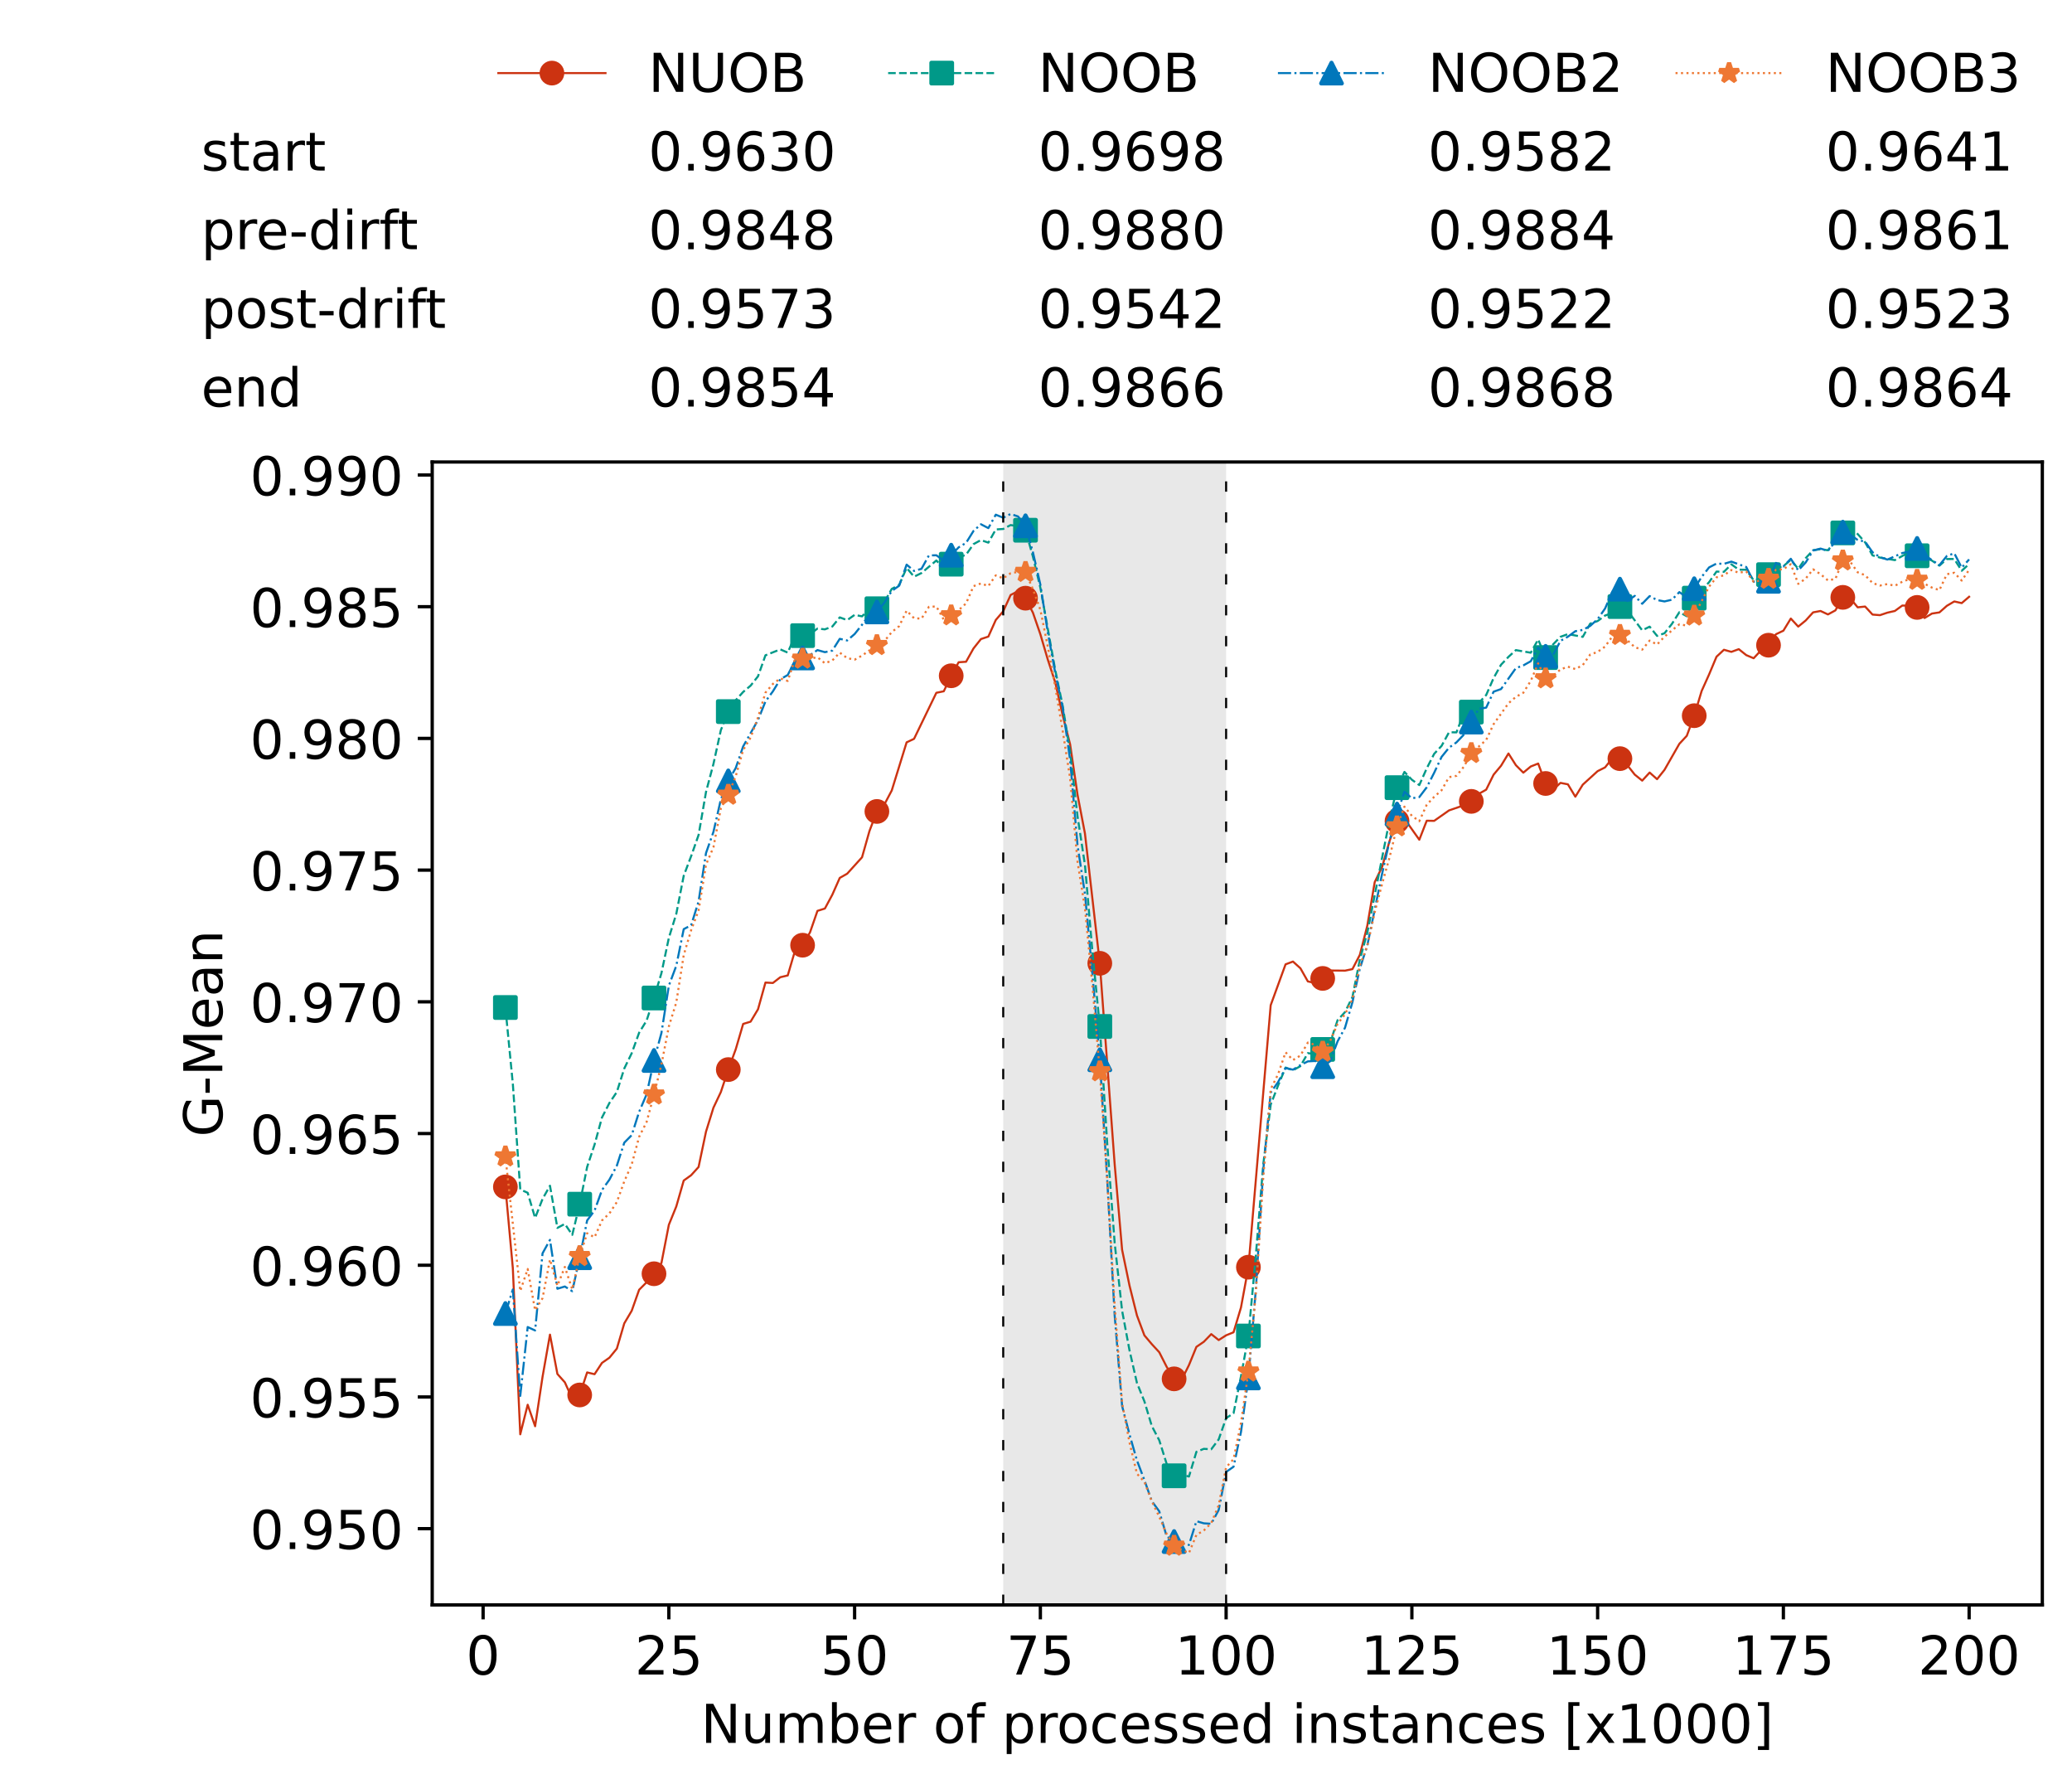 <?xml version="1.0" encoding="utf-8" standalone="no"?>
<!DOCTYPE svg PUBLIC "-//W3C//DTD SVG 1.1//EN"
  "http://www.w3.org/Graphics/SVG/1.1/DTD/svg11.dtd">
<!-- Created with matplotlib (https://matplotlib.org/) -->
<svg height="432.615pt" version="1.1" viewBox="0 0 502.65 432.615" width="502.65pt" xmlns="http://www.w3.org/2000/svg" xmlns:xlink="http://www.w3.org/1999/xlink">
 <defs>
  <style type="text/css">*{stroke-linecap:butt;stroke-linejoin:round;}</style>
 </defs>
 <g id="figure_1">
  <g id="patch_1">
   <path d="M 0 432.615 
L 502.65 432.615 
L 502.65 0 
L 0 0 
z
" style="fill:#ffffff;"/>
  </g>
  <g id="axes_1">
   <g id="patch_2">
    <path d="M 104.85 389.252 
L 495.45 389.252 
L 495.45 112.052 
L 104.85 112.052 
z
" style="fill:#ffffff;"/>
   </g>
   <g id="patch_3">
    <path clip-path="url(#p59d42835d5)" d="M 297.446 389.252 
L 297.446 112.052 
L 243.372 112.052 
L 243.372 389.252 
z
" style="fill:#d3d3d3;opacity:0.5;"/>
   </g>
   <g id="matplotlib.axis_1">
    <g id="xtick_1">
     <g id="line2d_1">
      <defs>
       <path d="M 0 0 
L 0 3.5 
" id="mda3541cbb6" style="stroke:#000000;stroke-width:0.8;"/>
      </defs>
      <g>
       <use style="stroke:#000000;stroke-width:0.8;" x="117.197" xlink:href="#mda3541cbb6" y="389.252"/>
      </g>
     </g>
     <g id="text_1">
      <!-- 0 -->
      <g transform="translate(113.061 406.13)scale(0.13 -0.13)">
       <defs>
        <path d="M 31.781 66.406 
Q 24.172 66.406 20.328 58.906 
Q 16.5 51.422 16.5 36.375 
Q 16.5 21.391 20.328 13.891 
Q 24.172 6.391 31.781 6.391 
Q 39.453 6.391 43.281 13.891 
Q 47.125 21.391 47.125 36.375 
Q 47.125 51.422 43.281 58.906 
Q 39.453 66.406 31.781 66.406 
z
M 31.781 74.219 
Q 44.047 74.219 50.516 64.516 
Q 56.984 54.828 56.984 36.375 
Q 56.984 17.969 50.516 8.266 
Q 44.047 -1.422 31.781 -1.422 
Q 19.531 -1.422 13.062 8.266 
Q 6.594 17.969 6.594 36.375 
Q 6.594 54.828 13.062 64.516 
Q 19.531 74.219 31.781 74.219 
z
" id="DejaVuSans-48"/>
       </defs>
       <use xlink:href="#DejaVuSans-48"/>
      </g>
     </g>
    </g>
    <g id="xtick_2">
     <g id="line2d_2">
      <g>
       <use style="stroke:#000000;stroke-width:0.8;" x="162.259" xlink:href="#mda3541cbb6" y="389.252"/>
      </g>
     </g>
     <g id="text_2">
      <!-- 25 -->
      <g transform="translate(153.988 406.13)scale(0.13 -0.13)">
       <defs>
        <path d="M 19.188 8.297 
L 53.609 8.297 
L 53.609 0 
L 7.328 0 
L 7.328 8.297 
Q 12.938 14.109 22.625 23.891 
Q 32.328 33.688 34.812 36.531 
Q 39.547 41.844 41.422 45.531 
Q 43.312 49.219 43.312 52.781 
Q 43.312 58.594 39.234 62.25 
Q 35.156 65.922 28.609 65.922 
Q 23.969 65.922 18.812 64.312 
Q 13.672 62.703 7.812 59.422 
L 7.812 69.391 
Q 13.766 71.781 18.938 73 
Q 24.125 74.219 28.422 74.219 
Q 39.75 74.219 46.484 68.547 
Q 53.219 62.891 53.219 53.422 
Q 53.219 48.922 51.531 44.891 
Q 49.859 40.875 45.406 35.406 
Q 44.188 33.984 37.641 27.219 
Q 31.109 20.453 19.188 8.297 
z
" id="DejaVuSans-50"/>
        <path d="M 10.797 72.906 
L 49.516 72.906 
L 49.516 64.594 
L 19.828 64.594 
L 19.828 46.734 
Q 21.969 47.469 24.109 47.828 
Q 26.266 48.188 28.422 48.188 
Q 40.625 48.188 47.75 41.5 
Q 54.891 34.812 54.891 23.391 
Q 54.891 11.625 47.562 5.094 
Q 40.234 -1.422 26.906 -1.422 
Q 22.312 -1.422 17.547 -0.641 
Q 12.797 0.141 7.719 1.703 
L 7.719 11.625 
Q 12.109 9.234 16.797 8.062 
Q 21.484 6.891 26.703 6.891 
Q 35.156 6.891 40.078 11.328 
Q 45.016 15.766 45.016 23.391 
Q 45.016 31 40.078 35.438 
Q 35.156 39.891 26.703 39.891 
Q 22.75 39.891 18.812 39.016 
Q 14.891 38.141 10.797 36.281 
z
" id="DejaVuSans-53"/>
       </defs>
       <use xlink:href="#DejaVuSans-50"/>
       <use x="63.623" xlink:href="#DejaVuSans-53"/>
      </g>
     </g>
    </g>
    <g id="xtick_3">
     <g id="line2d_3">
      <g>
       <use style="stroke:#000000;stroke-width:0.8;" x="207.322" xlink:href="#mda3541cbb6" y="389.252"/>
      </g>
     </g>
     <g id="text_3">
      <!-- 50 -->
      <g transform="translate(199.05 406.13)scale(0.13 -0.13)">
       <use xlink:href="#DejaVuSans-53"/>
       <use x="63.623" xlink:href="#DejaVuSans-48"/>
      </g>
     </g>
    </g>
    <g id="xtick_4">
     <g id="line2d_4">
      <g>
       <use style="stroke:#000000;stroke-width:0.8;" x="252.384" xlink:href="#mda3541cbb6" y="389.252"/>
      </g>
     </g>
     <g id="text_4">
      <!-- 75 -->
      <g transform="translate(244.113 406.13)scale(0.13 -0.13)">
       <defs>
        <path d="M 8.203 72.906 
L 55.078 72.906 
L 55.078 68.703 
L 28.609 0 
L 18.312 0 
L 43.219 64.594 
L 8.203 64.594 
z
" id="DejaVuSans-55"/>
       </defs>
       <use xlink:href="#DejaVuSans-55"/>
       <use x="63.623" xlink:href="#DejaVuSans-53"/>
      </g>
     </g>
    </g>
    <g id="xtick_5">
     <g id="line2d_5">
      <g>
       <use style="stroke:#000000;stroke-width:0.8;" x="297.446" xlink:href="#mda3541cbb6" y="389.252"/>
      </g>
     </g>
     <g id="text_5">
      <!-- 100 -->
      <g transform="translate(285.039 406.13)scale(0.13 -0.13)">
       <defs>
        <path d="M 12.406 8.297 
L 28.516 8.297 
L 28.516 63.922 
L 10.984 60.406 
L 10.984 69.391 
L 28.422 72.906 
L 38.281 72.906 
L 38.281 8.297 
L 54.391 8.297 
L 54.391 0 
L 12.406 0 
z
" id="DejaVuSans-49"/>
       </defs>
       <use xlink:href="#DejaVuSans-49"/>
       <use x="63.623" xlink:href="#DejaVuSans-48"/>
       <use x="127.246" xlink:href="#DejaVuSans-48"/>
      </g>
     </g>
    </g>
    <g id="xtick_6">
     <g id="line2d_6">
      <g>
       <use style="stroke:#000000;stroke-width:0.8;" x="342.509" xlink:href="#mda3541cbb6" y="389.252"/>
      </g>
     </g>
     <g id="text_6">
      <!-- 125 -->
      <g transform="translate(330.102 406.13)scale(0.13 -0.13)">
       <use xlink:href="#DejaVuSans-49"/>
       <use x="63.623" xlink:href="#DejaVuSans-50"/>
       <use x="127.246" xlink:href="#DejaVuSans-53"/>
      </g>
     </g>
    </g>
    <g id="xtick_7">
     <g id="line2d_7">
      <g>
       <use style="stroke:#000000;stroke-width:0.8;" x="387.571" xlink:href="#mda3541cbb6" y="389.252"/>
      </g>
     </g>
     <g id="text_7">
      <!-- 150 -->
      <g transform="translate(375.164 406.13)scale(0.13 -0.13)">
       <use xlink:href="#DejaVuSans-49"/>
       <use x="63.623" xlink:href="#DejaVuSans-53"/>
       <use x="127.246" xlink:href="#DejaVuSans-48"/>
      </g>
     </g>
    </g>
    <g id="xtick_8">
     <g id="line2d_8">
      <g>
       <use style="stroke:#000000;stroke-width:0.8;" x="432.633" xlink:href="#mda3541cbb6" y="389.252"/>
      </g>
     </g>
     <g id="text_8">
      <!-- 175 -->
      <g transform="translate(420.226 406.13)scale(0.13 -0.13)">
       <use xlink:href="#DejaVuSans-49"/>
       <use x="63.623" xlink:href="#DejaVuSans-55"/>
       <use x="127.246" xlink:href="#DejaVuSans-53"/>
      </g>
     </g>
    </g>
    <g id="xtick_9">
     <g id="line2d_9">
      <g>
       <use style="stroke:#000000;stroke-width:0.8;" x="477.695" xlink:href="#mda3541cbb6" y="389.252"/>
      </g>
     </g>
     <g id="text_9">
      <!-- 200 -->
      <g transform="translate(465.289 406.13)scale(0.13 -0.13)">
       <use xlink:href="#DejaVuSans-50"/>
       <use x="63.623" xlink:href="#DejaVuSans-48"/>
       <use x="127.246" xlink:href="#DejaVuSans-48"/>
      </g>
     </g>
    </g>
    <g id="text_10">
     <!-- Number of processed instances [x1000] -->
     <g transform="translate(170.025 422.711)scale(0.13 -0.13)">
      <defs>
       <path d="M 9.812 72.906 
L 23.094 72.906 
L 55.422 11.922 
L 55.422 72.906 
L 64.984 72.906 
L 64.984 0 
L 51.703 0 
L 19.391 60.984 
L 19.391 0 
L 9.812 0 
z
" id="DejaVuSans-78"/>
       <path d="M 8.5 21.578 
L 8.5 54.688 
L 17.484 54.688 
L 17.484 21.922 
Q 17.484 14.156 20.5 10.266 
Q 23.531 6.391 29.594 6.391 
Q 36.859 6.391 41.078 11.031 
Q 45.312 15.672 45.312 23.688 
L 45.312 54.688 
L 54.297 54.688 
L 54.297 0 
L 45.312 0 
L 45.312 8.406 
Q 42.047 3.422 37.719 1 
Q 33.406 -1.422 27.688 -1.422 
Q 18.266 -1.422 13.375 4.438 
Q 8.5 10.297 8.5 21.578 
z
M 31.109 56 
z
" id="DejaVuSans-117"/>
       <path d="M 52 44.188 
Q 55.375 50.25 60.062 53.125 
Q 64.75 56 71.094 56 
Q 79.641 56 84.281 50.016 
Q 88.922 44.047 88.922 33.016 
L 88.922 0 
L 79.891 0 
L 79.891 32.719 
Q 79.891 40.578 77.094 44.375 
Q 74.312 48.188 68.609 48.188 
Q 61.625 48.188 57.562 43.547 
Q 53.516 38.922 53.516 30.906 
L 53.516 0 
L 44.484 0 
L 44.484 32.719 
Q 44.484 40.625 41.703 44.406 
Q 38.922 48.188 33.109 48.188 
Q 26.219 48.188 22.156 43.531 
Q 18.109 38.875 18.109 30.906 
L 18.109 0 
L 9.078 0 
L 9.078 54.688 
L 18.109 54.688 
L 18.109 46.188 
Q 21.188 51.219 25.484 53.609 
Q 29.781 56 35.688 56 
Q 41.656 56 45.828 52.969 
Q 50 49.953 52 44.188 
z
" id="DejaVuSans-109"/>
       <path d="M 48.688 27.297 
Q 48.688 37.203 44.609 42.844 
Q 40.531 48.484 33.406 48.484 
Q 26.266 48.484 22.188 42.844 
Q 18.109 37.203 18.109 27.297 
Q 18.109 17.391 22.188 11.75 
Q 26.266 6.109 33.406 6.109 
Q 40.531 6.109 44.609 11.75 
Q 48.688 17.391 48.688 27.297 
z
M 18.109 46.391 
Q 20.953 51.266 25.266 53.625 
Q 29.594 56 35.594 56 
Q 45.562 56 51.781 48.094 
Q 58.016 40.188 58.016 27.297 
Q 58.016 14.406 51.781 6.484 
Q 45.562 -1.422 35.594 -1.422 
Q 29.594 -1.422 25.266 0.953 
Q 20.953 3.328 18.109 8.203 
L 18.109 0 
L 9.078 0 
L 9.078 75.984 
L 18.109 75.984 
z
" id="DejaVuSans-98"/>
       <path d="M 56.203 29.594 
L 56.203 25.203 
L 14.891 25.203 
Q 15.484 15.922 20.484 11.062 
Q 25.484 6.203 34.422 6.203 
Q 39.594 6.203 44.453 7.469 
Q 49.312 8.734 54.109 11.281 
L 54.109 2.781 
Q 49.266 0.734 44.188 -0.344 
Q 39.109 -1.422 33.891 -1.422 
Q 20.797 -1.422 13.156 6.188 
Q 5.516 13.812 5.516 26.812 
Q 5.516 40.234 12.766 48.109 
Q 20.016 56 32.328 56 
Q 43.359 56 49.781 48.891 
Q 56.203 41.797 56.203 29.594 
z
M 47.219 32.234 
Q 47.125 39.594 43.094 43.984 
Q 39.062 48.391 32.422 48.391 
Q 24.906 48.391 20.391 44.141 
Q 15.875 39.891 15.188 32.172 
z
" id="DejaVuSans-101"/>
       <path d="M 41.109 46.297 
Q 39.594 47.172 37.812 47.578 
Q 36.031 48 33.891 48 
Q 26.266 48 22.188 43.047 
Q 18.109 38.094 18.109 28.812 
L 18.109 0 
L 9.078 0 
L 9.078 54.688 
L 18.109 54.688 
L 18.109 46.188 
Q 20.953 51.172 25.484 53.578 
Q 30.031 56 36.531 56 
Q 37.453 56 38.578 55.875 
Q 39.703 55.766 41.062 55.516 
z
" id="DejaVuSans-114"/>
       <path id="DejaVuSans-32"/>
       <path d="M 30.609 48.391 
Q 23.391 48.391 19.188 42.75 
Q 14.984 37.109 14.984 27.297 
Q 14.984 17.484 19.156 11.844 
Q 23.344 6.203 30.609 6.203 
Q 37.797 6.203 41.984 11.859 
Q 46.188 17.531 46.188 27.297 
Q 46.188 37.016 41.984 42.703 
Q 37.797 48.391 30.609 48.391 
z
M 30.609 56 
Q 42.328 56 49.016 48.375 
Q 55.719 40.766 55.719 27.297 
Q 55.719 13.875 49.016 6.219 
Q 42.328 -1.422 30.609 -1.422 
Q 18.844 -1.422 12.172 6.219 
Q 5.516 13.875 5.516 27.297 
Q 5.516 40.766 12.172 48.375 
Q 18.844 56 30.609 56 
z
" id="DejaVuSans-111"/>
       <path d="M 37.109 75.984 
L 37.109 68.5 
L 28.516 68.5 
Q 23.688 68.5 21.797 66.547 
Q 19.922 64.594 19.922 59.516 
L 19.922 54.688 
L 34.719 54.688 
L 34.719 47.703 
L 19.922 47.703 
L 19.922 0 
L 10.891 0 
L 10.891 47.703 
L 2.297 47.703 
L 2.297 54.688 
L 10.891 54.688 
L 10.891 58.5 
Q 10.891 67.625 15.141 71.797 
Q 19.391 75.984 28.609 75.984 
z
" id="DejaVuSans-102"/>
       <path d="M 18.109 8.203 
L 18.109 -20.797 
L 9.078 -20.797 
L 9.078 54.688 
L 18.109 54.688 
L 18.109 46.391 
Q 20.953 51.266 25.266 53.625 
Q 29.594 56 35.594 56 
Q 45.562 56 51.781 48.094 
Q 58.016 40.188 58.016 27.297 
Q 58.016 14.406 51.781 6.484 
Q 45.562 -1.422 35.594 -1.422 
Q 29.594 -1.422 25.266 0.953 
Q 20.953 3.328 18.109 8.203 
z
M 48.688 27.297 
Q 48.688 37.203 44.609 42.844 
Q 40.531 48.484 33.406 48.484 
Q 26.266 48.484 22.188 42.844 
Q 18.109 37.203 18.109 27.297 
Q 18.109 17.391 22.188 11.75 
Q 26.266 6.109 33.406 6.109 
Q 40.531 6.109 44.609 11.75 
Q 48.688 17.391 48.688 27.297 
z
" id="DejaVuSans-112"/>
       <path d="M 48.781 52.594 
L 48.781 44.188 
Q 44.969 46.297 41.141 47.344 
Q 37.312 48.391 33.406 48.391 
Q 24.656 48.391 19.812 42.844 
Q 14.984 37.312 14.984 27.297 
Q 14.984 17.281 19.812 11.734 
Q 24.656 6.203 33.406 6.203 
Q 37.312 6.203 41.141 7.25 
Q 44.969 8.297 48.781 10.406 
L 48.781 2.094 
Q 45.016 0.344 40.984 -0.531 
Q 36.969 -1.422 32.422 -1.422 
Q 20.062 -1.422 12.781 6.344 
Q 5.516 14.109 5.516 27.297 
Q 5.516 40.672 12.859 48.328 
Q 20.219 56 33.016 56 
Q 37.156 56 41.109 55.141 
Q 45.062 54.297 48.781 52.594 
z
" id="DejaVuSans-99"/>
       <path d="M 44.281 53.078 
L 44.281 44.578 
Q 40.484 46.531 36.375 47.5 
Q 32.281 48.484 27.875 48.484 
Q 21.188 48.484 17.844 46.438 
Q 14.5 44.391 14.5 40.281 
Q 14.5 37.156 16.891 35.375 
Q 19.281 33.594 26.516 31.984 
L 29.594 31.297 
Q 39.156 29.25 43.188 25.516 
Q 47.219 21.781 47.219 15.094 
Q 47.219 7.469 41.188 3.016 
Q 35.156 -1.422 24.609 -1.422 
Q 20.219 -1.422 15.453 -0.562 
Q 10.688 0.297 5.422 2 
L 5.422 11.281 
Q 10.406 8.688 15.234 7.391 
Q 20.062 6.109 24.812 6.109 
Q 31.156 6.109 34.562 8.281 
Q 37.984 10.453 37.984 14.406 
Q 37.984 18.062 35.516 20.016 
Q 33.062 21.969 24.703 23.781 
L 21.578 24.516 
Q 13.234 26.266 9.516 29.906 
Q 5.812 33.547 5.812 39.891 
Q 5.812 47.609 11.281 51.797 
Q 16.75 56 26.812 56 
Q 31.781 56 36.172 55.266 
Q 40.578 54.547 44.281 53.078 
z
" id="DejaVuSans-115"/>
       <path d="M 45.406 46.391 
L 45.406 75.984 
L 54.391 75.984 
L 54.391 0 
L 45.406 0 
L 45.406 8.203 
Q 42.578 3.328 38.25 0.953 
Q 33.938 -1.422 27.875 -1.422 
Q 17.969 -1.422 11.734 6.484 
Q 5.516 14.406 5.516 27.297 
Q 5.516 40.188 11.734 48.094 
Q 17.969 56 27.875 56 
Q 33.938 56 38.25 53.625 
Q 42.578 51.266 45.406 46.391 
z
M 14.797 27.297 
Q 14.797 17.391 18.875 11.75 
Q 22.953 6.109 30.078 6.109 
Q 37.203 6.109 41.297 11.75 
Q 45.406 17.391 45.406 27.297 
Q 45.406 37.203 41.297 42.844 
Q 37.203 48.484 30.078 48.484 
Q 22.953 48.484 18.875 42.844 
Q 14.797 37.203 14.797 27.297 
z
" id="DejaVuSans-100"/>
       <path d="M 9.422 54.688 
L 18.406 54.688 
L 18.406 0 
L 9.422 0 
z
M 9.422 75.984 
L 18.406 75.984 
L 18.406 64.594 
L 9.422 64.594 
z
" id="DejaVuSans-105"/>
       <path d="M 54.891 33.016 
L 54.891 0 
L 45.906 0 
L 45.906 32.719 
Q 45.906 40.484 42.875 44.328 
Q 39.844 48.188 33.797 48.188 
Q 26.516 48.188 22.312 43.547 
Q 18.109 38.922 18.109 30.906 
L 18.109 0 
L 9.078 0 
L 9.078 54.688 
L 18.109 54.688 
L 18.109 46.188 
Q 21.344 51.125 25.703 53.562 
Q 30.078 56 35.797 56 
Q 45.219 56 50.047 50.172 
Q 54.891 44.344 54.891 33.016 
z
" id="DejaVuSans-110"/>
       <path d="M 18.312 70.219 
L 18.312 54.688 
L 36.812 54.688 
L 36.812 47.703 
L 18.312 47.703 
L 18.312 18.016 
Q 18.312 11.328 20.141 9.422 
Q 21.969 7.516 27.594 7.516 
L 36.812 7.516 
L 36.812 0 
L 27.594 0 
Q 17.188 0 13.234 3.875 
Q 9.281 7.766 9.281 18.016 
L 9.281 47.703 
L 2.688 47.703 
L 2.688 54.688 
L 9.281 54.688 
L 9.281 70.219 
z
" id="DejaVuSans-116"/>
       <path d="M 34.281 27.484 
Q 23.391 27.484 19.188 25 
Q 14.984 22.516 14.984 16.5 
Q 14.984 11.719 18.141 8.906 
Q 21.297 6.109 26.703 6.109 
Q 34.188 6.109 38.703 11.406 
Q 43.219 16.703 43.219 25.484 
L 43.219 27.484 
z
M 52.203 31.203 
L 52.203 0 
L 43.219 0 
L 43.219 8.297 
Q 40.141 3.328 35.547 0.953 
Q 30.953 -1.422 24.312 -1.422 
Q 15.922 -1.422 10.953 3.297 
Q 6 8.016 6 15.922 
Q 6 25.141 12.172 29.828 
Q 18.359 34.516 30.609 34.516 
L 43.219 34.516 
L 43.219 35.406 
Q 43.219 41.609 39.141 45 
Q 35.062 48.391 27.688 48.391 
Q 23 48.391 18.547 47.266 
Q 14.109 46.141 10.016 43.891 
L 10.016 52.203 
Q 14.938 54.109 19.578 55.047 
Q 24.219 56 28.609 56 
Q 40.484 56 46.344 49.844 
Q 52.203 43.703 52.203 31.203 
z
" id="DejaVuSans-97"/>
       <path d="M 8.594 75.984 
L 29.297 75.984 
L 29.297 69 
L 17.578 69 
L 17.578 -6.203 
L 29.297 -6.203 
L 29.297 -13.188 
L 8.594 -13.188 
z
" id="DejaVuSans-91"/>
       <path d="M 54.891 54.688 
L 35.109 28.078 
L 55.906 0 
L 45.312 0 
L 29.391 21.484 
L 13.484 0 
L 2.875 0 
L 24.125 28.609 
L 4.688 54.688 
L 15.281 54.688 
L 29.781 35.203 
L 44.281 54.688 
z
" id="DejaVuSans-120"/>
       <path d="M 30.422 75.984 
L 30.422 -13.188 
L 9.719 -13.188 
L 9.719 -6.203 
L 21.391 -6.203 
L 21.391 69 
L 9.719 69 
L 9.719 75.984 
z
" id="DejaVuSans-93"/>
      </defs>
      <use xlink:href="#DejaVuSans-78"/>
      <use x="74.805" xlink:href="#DejaVuSans-117"/>
      <use x="138.184" xlink:href="#DejaVuSans-109"/>
      <use x="235.596" xlink:href="#DejaVuSans-98"/>
      <use x="299.072" xlink:href="#DejaVuSans-101"/>
      <use x="360.596" xlink:href="#DejaVuSans-114"/>
      <use x="401.709" xlink:href="#DejaVuSans-32"/>
      <use x="433.496" xlink:href="#DejaVuSans-111"/>
      <use x="494.678" xlink:href="#DejaVuSans-102"/>
      <use x="529.883" xlink:href="#DejaVuSans-32"/>
      <use x="561.67" xlink:href="#DejaVuSans-112"/>
      <use x="625.146" xlink:href="#DejaVuSans-114"/>
      <use x="664.01" xlink:href="#DejaVuSans-111"/>
      <use x="725.191" xlink:href="#DejaVuSans-99"/>
      <use x="780.172" xlink:href="#DejaVuSans-101"/>
      <use x="841.695" xlink:href="#DejaVuSans-115"/>
      <use x="893.795" xlink:href="#DejaVuSans-115"/>
      <use x="945.895" xlink:href="#DejaVuSans-101"/>
      <use x="1007.418" xlink:href="#DejaVuSans-100"/>
      <use x="1070.895" xlink:href="#DejaVuSans-32"/>
      <use x="1102.682" xlink:href="#DejaVuSans-105"/>
      <use x="1130.465" xlink:href="#DejaVuSans-110"/>
      <use x="1193.844" xlink:href="#DejaVuSans-115"/>
      <use x="1245.943" xlink:href="#DejaVuSans-116"/>
      <use x="1285.152" xlink:href="#DejaVuSans-97"/>
      <use x="1346.432" xlink:href="#DejaVuSans-110"/>
      <use x="1409.811" xlink:href="#DejaVuSans-99"/>
      <use x="1464.791" xlink:href="#DejaVuSans-101"/>
      <use x="1526.314" xlink:href="#DejaVuSans-115"/>
      <use x="1578.414" xlink:href="#DejaVuSans-32"/>
      <use x="1610.201" xlink:href="#DejaVuSans-91"/>
      <use x="1649.215" xlink:href="#DejaVuSans-120"/>
      <use x="1708.395" xlink:href="#DejaVuSans-49"/>
      <use x="1772.018" xlink:href="#DejaVuSans-48"/>
      <use x="1835.641" xlink:href="#DejaVuSans-48"/>
      <use x="1899.264" xlink:href="#DejaVuSans-48"/>
      <use x="1962.887" xlink:href="#DejaVuSans-93"/>
     </g>
    </g>
   </g>
   <g id="matplotlib.axis_2">
    <g id="ytick_1">
     <g id="line2d_10">
      <defs>
       <path d="M 0 0 
L -3.5 0 
" id="md2e34db0e2" style="stroke:#000000;stroke-width:0.8;"/>
      </defs>
      <g>
       <use style="stroke:#000000;stroke-width:0.8;" x="104.85" xlink:href="#md2e34db0e2" y="370.753"/>
      </g>
     </g>
     <g id="text_11">
      <!-- 0.950 -->
      <g transform="translate(60.633 375.692)scale(0.13 -0.13)">
       <defs>
        <path d="M 10.688 12.406 
L 21 12.406 
L 21 0 
L 10.688 0 
z
" id="DejaVuSans-46"/>
        <path d="M 10.984 1.516 
L 10.984 10.5 
Q 14.703 8.734 18.5 7.812 
Q 22.312 6.891 25.984 6.891 
Q 35.75 6.891 40.891 13.453 
Q 46.047 20.016 46.781 33.406 
Q 43.953 29.203 39.594 26.953 
Q 35.25 24.703 29.984 24.703 
Q 19.047 24.703 12.672 31.312 
Q 6.297 37.938 6.297 49.422 
Q 6.297 60.641 12.938 67.422 
Q 19.578 74.219 30.609 74.219 
Q 43.266 74.219 49.922 64.516 
Q 56.594 54.828 56.594 36.375 
Q 56.594 19.141 48.406 8.859 
Q 40.234 -1.422 26.422 -1.422 
Q 22.703 -1.422 18.891 -0.688 
Q 15.094 0.047 10.984 1.516 
z
M 30.609 32.422 
Q 37.25 32.422 41.125 36.953 
Q 45.016 41.5 45.016 49.422 
Q 45.016 57.281 41.125 61.844 
Q 37.25 66.406 30.609 66.406 
Q 23.969 66.406 20.094 61.844 
Q 16.219 57.281 16.219 49.422 
Q 16.219 41.5 20.094 36.953 
Q 23.969 32.422 30.609 32.422 
z
" id="DejaVuSans-57"/>
       </defs>
       <use xlink:href="#DejaVuSans-48"/>
       <use x="63.623" xlink:href="#DejaVuSans-46"/>
       <use x="95.41" xlink:href="#DejaVuSans-57"/>
       <use x="159.033" xlink:href="#DejaVuSans-53"/>
       <use x="222.656" xlink:href="#DejaVuSans-48"/>
      </g>
     </g>
    </g>
    <g id="ytick_2">
     <g id="line2d_11">
      <g>
       <use style="stroke:#000000;stroke-width:0.8;" x="104.85" xlink:href="#md2e34db0e2" y="338.809"/>
      </g>
     </g>
     <g id="text_12">
      <!-- 0.955 -->
      <g transform="translate(60.633 343.748)scale(0.13 -0.13)">
       <use xlink:href="#DejaVuSans-48"/>
       <use x="63.623" xlink:href="#DejaVuSans-46"/>
       <use x="95.41" xlink:href="#DejaVuSans-57"/>
       <use x="159.033" xlink:href="#DejaVuSans-53"/>
       <use x="222.656" xlink:href="#DejaVuSans-53"/>
      </g>
     </g>
    </g>
    <g id="ytick_3">
     <g id="line2d_12">
      <g>
       <use style="stroke:#000000;stroke-width:0.8;" x="104.85" xlink:href="#md2e34db0e2" y="306.865"/>
      </g>
     </g>
     <g id="text_13">
      <!-- 0.960 -->
      <g transform="translate(60.633 311.804)scale(0.13 -0.13)">
       <defs>
        <path d="M 33.016 40.375 
Q 26.375 40.375 22.484 35.828 
Q 18.609 31.297 18.609 23.391 
Q 18.609 15.531 22.484 10.953 
Q 26.375 6.391 33.016 6.391 
Q 39.656 6.391 43.531 10.953 
Q 47.406 15.531 47.406 23.391 
Q 47.406 31.297 43.531 35.828 
Q 39.656 40.375 33.016 40.375 
z
M 52.594 71.297 
L 52.594 62.312 
Q 48.875 64.062 45.094 64.984 
Q 41.312 65.922 37.594 65.922 
Q 27.828 65.922 22.672 59.328 
Q 17.531 52.734 16.797 39.406 
Q 19.672 43.656 24.016 45.922 
Q 28.375 48.188 33.594 48.188 
Q 44.578 48.188 50.953 41.516 
Q 57.328 34.859 57.328 23.391 
Q 57.328 12.156 50.688 5.359 
Q 44.047 -1.422 33.016 -1.422 
Q 20.359 -1.422 13.672 8.266 
Q 6.984 17.969 6.984 36.375 
Q 6.984 53.656 15.188 63.938 
Q 23.391 74.219 37.203 74.219 
Q 40.922 74.219 44.703 73.484 
Q 48.484 72.75 52.594 71.297 
z
" id="DejaVuSans-54"/>
       </defs>
       <use xlink:href="#DejaVuSans-48"/>
       <use x="63.623" xlink:href="#DejaVuSans-46"/>
       <use x="95.41" xlink:href="#DejaVuSans-57"/>
       <use x="159.033" xlink:href="#DejaVuSans-54"/>
       <use x="222.656" xlink:href="#DejaVuSans-48"/>
      </g>
     </g>
    </g>
    <g id="ytick_4">
     <g id="line2d_13">
      <g>
       <use style="stroke:#000000;stroke-width:0.8;" x="104.85" xlink:href="#md2e34db0e2" y="274.921"/>
      </g>
     </g>
     <g id="text_14">
      <!-- 0.965 -->
      <g transform="translate(60.633 279.86)scale(0.13 -0.13)">
       <use xlink:href="#DejaVuSans-48"/>
       <use x="63.623" xlink:href="#DejaVuSans-46"/>
       <use x="95.41" xlink:href="#DejaVuSans-57"/>
       <use x="159.033" xlink:href="#DejaVuSans-54"/>
       <use x="222.656" xlink:href="#DejaVuSans-53"/>
      </g>
     </g>
    </g>
    <g id="ytick_5">
     <g id="line2d_14">
      <g>
       <use style="stroke:#000000;stroke-width:0.8;" x="104.85" xlink:href="#md2e34db0e2" y="242.977"/>
      </g>
     </g>
     <g id="text_15">
      <!-- 0.970 -->
      <g transform="translate(60.633 247.916)scale(0.13 -0.13)">
       <use xlink:href="#DejaVuSans-48"/>
       <use x="63.623" xlink:href="#DejaVuSans-46"/>
       <use x="95.41" xlink:href="#DejaVuSans-57"/>
       <use x="159.033" xlink:href="#DejaVuSans-55"/>
       <use x="222.656" xlink:href="#DejaVuSans-48"/>
      </g>
     </g>
    </g>
    <g id="ytick_6">
     <g id="line2d_15">
      <g>
       <use style="stroke:#000000;stroke-width:0.8;" x="104.85" xlink:href="#md2e34db0e2" y="211.032"/>
      </g>
     </g>
     <g id="text_16">
      <!-- 0.975 -->
      <g transform="translate(60.633 215.971)scale(0.13 -0.13)">
       <use xlink:href="#DejaVuSans-48"/>
       <use x="63.623" xlink:href="#DejaVuSans-46"/>
       <use x="95.41" xlink:href="#DejaVuSans-57"/>
       <use x="159.033" xlink:href="#DejaVuSans-55"/>
       <use x="222.656" xlink:href="#DejaVuSans-53"/>
      </g>
     </g>
    </g>
    <g id="ytick_7">
     <g id="line2d_16">
      <g>
       <use style="stroke:#000000;stroke-width:0.8;" x="104.85" xlink:href="#md2e34db0e2" y="179.088"/>
      </g>
     </g>
     <g id="text_17">
      <!-- 0.980 -->
      <g transform="translate(60.633 184.027)scale(0.13 -0.13)">
       <defs>
        <path d="M 31.781 34.625 
Q 24.75 34.625 20.719 30.859 
Q 16.703 27.094 16.703 20.516 
Q 16.703 13.922 20.719 10.156 
Q 24.75 6.391 31.781 6.391 
Q 38.812 6.391 42.859 10.172 
Q 46.922 13.969 46.922 20.516 
Q 46.922 27.094 42.891 30.859 
Q 38.875 34.625 31.781 34.625 
z
M 21.922 38.812 
Q 15.578 40.375 12.031 44.719 
Q 8.5 49.078 8.5 55.328 
Q 8.5 64.062 14.719 69.141 
Q 20.953 74.219 31.781 74.219 
Q 42.672 74.219 48.875 69.141 
Q 55.078 64.062 55.078 55.328 
Q 55.078 49.078 51.531 44.719 
Q 48 40.375 41.703 38.812 
Q 48.828 37.156 52.797 32.312 
Q 56.781 27.484 56.781 20.516 
Q 56.781 9.906 50.312 4.234 
Q 43.844 -1.422 31.781 -1.422 
Q 19.734 -1.422 13.25 4.234 
Q 6.781 9.906 6.781 20.516 
Q 6.781 27.484 10.781 32.312 
Q 14.797 37.156 21.922 38.812 
z
M 18.312 54.391 
Q 18.312 48.734 21.844 45.562 
Q 25.391 42.391 31.781 42.391 
Q 38.141 42.391 41.719 45.562 
Q 45.312 48.734 45.312 54.391 
Q 45.312 60.062 41.719 63.234 
Q 38.141 66.406 31.781 66.406 
Q 25.391 66.406 21.844 63.234 
Q 18.312 60.062 18.312 54.391 
z
" id="DejaVuSans-56"/>
       </defs>
       <use xlink:href="#DejaVuSans-48"/>
       <use x="63.623" xlink:href="#DejaVuSans-46"/>
       <use x="95.41" xlink:href="#DejaVuSans-57"/>
       <use x="159.033" xlink:href="#DejaVuSans-56"/>
       <use x="222.656" xlink:href="#DejaVuSans-48"/>
      </g>
     </g>
    </g>
    <g id="ytick_8">
     <g id="line2d_17">
      <g>
       <use style="stroke:#000000;stroke-width:0.8;" x="104.85" xlink:href="#md2e34db0e2" y="147.144"/>
      </g>
     </g>
     <g id="text_18">
      <!-- 0.985 -->
      <g transform="translate(60.633 152.083)scale(0.13 -0.13)">
       <use xlink:href="#DejaVuSans-48"/>
       <use x="63.623" xlink:href="#DejaVuSans-46"/>
       <use x="95.41" xlink:href="#DejaVuSans-57"/>
       <use x="159.033" xlink:href="#DejaVuSans-56"/>
       <use x="222.656" xlink:href="#DejaVuSans-53"/>
      </g>
     </g>
    </g>
    <g id="ytick_9">
     <g id="line2d_18">
      <g>
       <use style="stroke:#000000;stroke-width:0.8;" x="104.85" xlink:href="#md2e34db0e2" y="115.2"/>
      </g>
     </g>
     <g id="text_19">
      <!-- 0.990 -->
      <g transform="translate(60.633 120.139)scale(0.13 -0.13)">
       <use xlink:href="#DejaVuSans-48"/>
       <use x="63.623" xlink:href="#DejaVuSans-46"/>
       <use x="95.41" xlink:href="#DejaVuSans-57"/>
       <use x="159.033" xlink:href="#DejaVuSans-57"/>
       <use x="222.656" xlink:href="#DejaVuSans-48"/>
      </g>
     </g>
    </g>
    <g id="text_20">
     <!-- G-Mean -->
     <g transform="translate(53.93 275.744)rotate(-90)scale(0.13 -0.13)">
      <defs>
       <path d="M 59.516 10.406 
L 59.516 29.984 
L 43.406 29.984 
L 43.406 38.094 
L 69.281 38.094 
L 69.281 6.781 
Q 63.578 2.734 56.688 0.656 
Q 49.812 -1.422 42 -1.422 
Q 24.906 -1.422 15.25 8.562 
Q 5.609 18.562 5.609 36.375 
Q 5.609 54.25 15.25 64.234 
Q 24.906 74.219 42 74.219 
Q 49.125 74.219 55.547 72.453 
Q 61.969 70.703 67.391 67.281 
L 67.391 56.781 
Q 61.922 61.422 55.766 63.766 
Q 49.609 66.109 42.828 66.109 
Q 29.438 66.109 22.719 58.641 
Q 16.016 51.172 16.016 36.375 
Q 16.016 21.625 22.719 14.156 
Q 29.438 6.688 42.828 6.688 
Q 48.047 6.688 52.141 7.594 
Q 56.25 8.5 59.516 10.406 
z
" id="DejaVuSans-71"/>
       <path d="M 4.891 31.391 
L 31.203 31.391 
L 31.203 23.391 
L 4.891 23.391 
z
" id="DejaVuSans-45"/>
       <path d="M 9.812 72.906 
L 24.516 72.906 
L 43.109 23.297 
L 61.812 72.906 
L 76.516 72.906 
L 76.516 0 
L 66.891 0 
L 66.891 64.016 
L 48.094 14.016 
L 38.188 14.016 
L 19.391 64.016 
L 19.391 0 
L 9.812 0 
z
" id="DejaVuSans-77"/>
      </defs>
      <use xlink:href="#DejaVuSans-71"/>
      <use x="77.49" xlink:href="#DejaVuSans-45"/>
      <use x="113.574" xlink:href="#DejaVuSans-77"/>
      <use x="199.854" xlink:href="#DejaVuSans-101"/>
      <use x="261.377" xlink:href="#DejaVuSans-97"/>
      <use x="322.656" xlink:href="#DejaVuSans-110"/>
     </g>
    </g>
   </g>
   <g id="line2d_19"/>
   <g id="line2d_20"/>
   <g id="line2d_21"/>
   <g id="line2d_22"/>
   <g id="line2d_23"/>
   <g id="line2d_24">
    <path clip-path="url(#p59d42835d5)" d="M 122.605 287.864 
L 124.407 307.544 
L 126.21 347.868 
L 128.012 340.698 
L 129.815 345.911 
L 131.617 333.918 
L 133.419 323.693 
L 135.222 333.24 
L 137.024 335.255 
L 138.827 339.247 
L 140.629 338.327 
L 142.432 332.86 
L 144.234 333.29 
L 146.037 330.547 
L 147.839 329.289 
L 149.642 327.086 
L 151.444 320.961 
L 153.247 317.904 
L 155.049 312.812 
L 156.852 311.005 
L 158.654 308.928 
L 160.457 306.325 
L 162.259 297.052 
L 164.062 292.605 
L 165.864 286.325 
L 167.667 285.025 
L 169.469 283.038 
L 171.272 274.461 
L 173.074 268.661 
L 174.877 264.846 
L 176.679 259.41 
L 178.482 254.486 
L 180.284 248.336 
L 182.087 247.791 
L 183.889 244.779 
L 185.692 238.303 
L 187.494 238.405 
L 189.297 237.01 
L 191.099 236.579 
L 192.902 230.449 
L 194.704 229.245 
L 196.507 226.12 
L 198.309 220.916 
L 200.112 220.352 
L 201.914 216.996 
L 203.717 212.925 
L 205.519 211.9 
L 209.124 207.917 
L 210.927 201.545 
L 212.729 196.805 
L 214.532 195.123 
L 216.334 191.712 
L 219.939 180.044 
L 221.742 179.192 
L 227.149 168.026 
L 228.952 167.658 
L 230.754 163.897 
L 232.557 160.617 
L 234.359 160.498 
L 236.162 157.269 
L 237.964 154.998 
L 239.767 154.391 
L 241.569 150.367 
L 243.372 148.256 
L 245.174 144.304 
L 246.976 143.374 
L 248.779 145.08 
L 250.581 148.605 
L 252.384 153.828 
L 254.186 159.971 
L 255.989 165.501 
L 257.791 173.457 
L 259.594 180.49 
L 261.396 192.742 
L 263.199 202.151 
L 266.804 233.635 
L 270.409 282.366 
L 272.211 303.108 
L 274.014 311.819 
L 275.816 319.046 
L 277.619 323.871 
L 279.421 326.003 
L 281.224 327.959 
L 283.026 331.505 
L 284.829 334.419 
L 286.631 334.707 
L 288.434 331.075 
L 290.236 326.666 
L 292.039 325.427 
L 293.841 323.569 
L 295.644 325.013 
L 297.446 323.859 
L 299.249 323.126 
L 301.051 317.118 
L 302.854 307.333 
L 308.261 243.789 
L 311.866 233.886 
L 313.669 233.21 
L 315.471 234.844 
L 317.274 238.026 
L 319.076 238.427 
L 320.879 237.298 
L 322.681 235.381 
L 326.286 235.418 
L 328.089 235.041 
L 329.891 231.576 
L 331.694 224.522 
L 333.496 213.941 
L 335.299 210.224 
L 337.101 203.954 
L 338.904 199.139 
L 340.706 198.582 
L 344.311 203.662 
L 346.114 199.054 
L 347.916 199.085 
L 351.521 196.55 
L 355.126 195.307 
L 356.928 194.36 
L 358.731 192.535 
L 360.533 191.524 
L 362.336 187.882 
L 364.138 185.726 
L 365.941 182.746 
L 367.743 185.587 
L 369.546 187.396 
L 371.348 185.9 
L 373.151 185.188 
L 374.953 190.021 
L 376.756 191.545 
L 378.558 189.876 
L 380.361 190.228 
L 382.163 193.226 
L 383.966 190.309 
L 387.571 187.028 
L 389.373 186.123 
L 391.176 183.857 
L 392.978 183.997 
L 394.781 185.592 
L 396.583 187.874 
L 398.386 189.328 
L 400.188 187.371 
L 401.991 188.976 
L 403.793 186.715 
L 407.398 180.399 
L 409.201 178.461 
L 411.003 173.579 
L 412.806 167.587 
L 414.608 163.583 
L 416.411 159.277 
L 418.213 157.592 
L 420.016 158.099 
L 421.818 157.444 
L 423.621 158.887 
L 425.423 159.646 
L 427.226 157.717 
L 429.028 156.485 
L 430.831 153.824 
L 432.633 152.965 
L 434.436 150.023 
L 436.238 151.968 
L 438.041 150.496 
L 439.843 148.521 
L 441.646 148.183 
L 443.448 149.019 
L 445.251 148.039 
L 447.053 144.879 
L 448.856 145.112 
L 450.658 147.296 
L 452.461 147.108 
L 454.263 149.055 
L 456.066 149.196 
L 457.868 148.591 
L 459.671 148.182 
L 461.473 146.869 
L 463.276 146.873 
L 465.078 147.319 
L 466.881 149.887 
L 468.683 148.806 
L 470.485 148.53 
L 472.288 146.935 
L 474.09 145.872 
L 475.893 146.275 
L 477.695 144.736 
L 477.695 144.736 
" style="fill:none;stroke:#cc3311;stroke-linecap:square;stroke-width:0.5;"/>
    <defs>
     <path d="M 0 2.5 
C 0.663 2.5 1.299 2.237 1.768 1.768 
C 2.237 1.299 2.5 0.663 2.5 0 
C 2.5 -0.663 2.237 -1.299 1.768 -1.768 
C 1.299 -2.237 0.663 -2.5 0 -2.5 
C -0.663 -2.5 -1.299 -2.237 -1.768 -1.768 
C -2.237 -1.299 -2.5 -0.663 -2.5 0 
C -2.5 0.663 -2.237 1.299 -1.768 1.768 
C -1.299 2.237 -0.663 2.5 0 2.5 
z
" id="m3cbf9fd5f4" style="stroke:#cc3311;"/>
    </defs>
    <g clip-path="url(#p59d42835d5)">
     <use style="fill:#cc3311;stroke:#cc3311;" x="122.605" xlink:href="#m3cbf9fd5f4" y="287.864"/>
     <use style="fill:#cc3311;stroke:#cc3311;" x="140.629" xlink:href="#m3cbf9fd5f4" y="338.327"/>
     <use style="fill:#cc3311;stroke:#cc3311;" x="158.654" xlink:href="#m3cbf9fd5f4" y="308.928"/>
     <use style="fill:#cc3311;stroke:#cc3311;" x="176.679" xlink:href="#m3cbf9fd5f4" y="259.41"/>
     <use style="fill:#cc3311;stroke:#cc3311;" x="194.704" xlink:href="#m3cbf9fd5f4" y="229.245"/>
     <use style="fill:#cc3311;stroke:#cc3311;" x="212.729" xlink:href="#m3cbf9fd5f4" y="196.805"/>
     <use style="fill:#cc3311;stroke:#cc3311;" x="230.754" xlink:href="#m3cbf9fd5f4" y="163.897"/>
     <use style="fill:#cc3311;stroke:#cc3311;" x="248.779" xlink:href="#m3cbf9fd5f4" y="145.08"/>
     <use style="fill:#cc3311;stroke:#cc3311;" x="266.804" xlink:href="#m3cbf9fd5f4" y="233.635"/>
     <use style="fill:#cc3311;stroke:#cc3311;" x="284.829" xlink:href="#m3cbf9fd5f4" y="334.419"/>
     <use style="fill:#cc3311;stroke:#cc3311;" x="302.854" xlink:href="#m3cbf9fd5f4" y="307.333"/>
     <use style="fill:#cc3311;stroke:#cc3311;" x="320.879" xlink:href="#m3cbf9fd5f4" y="237.298"/>
     <use style="fill:#cc3311;stroke:#cc3311;" x="338.904" xlink:href="#m3cbf9fd5f4" y="199.139"/>
     <use style="fill:#cc3311;stroke:#cc3311;" x="356.928" xlink:href="#m3cbf9fd5f4" y="194.36"/>
     <use style="fill:#cc3311;stroke:#cc3311;" x="374.953" xlink:href="#m3cbf9fd5f4" y="190.021"/>
     <use style="fill:#cc3311;stroke:#cc3311;" x="392.978" xlink:href="#m3cbf9fd5f4" y="183.997"/>
     <use style="fill:#cc3311;stroke:#cc3311;" x="411.003" xlink:href="#m3cbf9fd5f4" y="173.579"/>
     <use style="fill:#cc3311;stroke:#cc3311;" x="429.028" xlink:href="#m3cbf9fd5f4" y="156.485"/>
     <use style="fill:#cc3311;stroke:#cc3311;" x="447.053" xlink:href="#m3cbf9fd5f4" y="144.879"/>
     <use style="fill:#cc3311;stroke:#cc3311;" x="465.078" xlink:href="#m3cbf9fd5f4" y="147.319"/>
    </g>
   </g>
   <g id="line2d_25"/>
   <g id="line2d_26"/>
   <g id="line2d_27"/>
   <g id="line2d_28"/>
   <g id="line2d_29">
    <path clip-path="url(#p59d42835d5)" d="M 122.605 244.356 
L 124.407 262.833 
L 126.21 288.477 
L 128.012 289.297 
L 129.815 295.399 
L 131.617 290.789 
L 133.419 287.584 
L 135.222 297.806 
L 137.024 296.844 
L 138.827 299.496 
L 140.629 292.054 
L 142.432 283.027 
L 144.234 277.612 
L 146.037 271.027 
L 147.839 267.51 
L 149.642 264.844 
L 151.444 259.146 
L 153.247 255.443 
L 155.049 250.461 
L 156.852 247.541 
L 158.654 242.046 
L 160.457 236.027 
L 162.259 227.459 
L 164.062 221.639 
L 165.864 212.409 
L 167.667 207.64 
L 169.469 202.517 
L 171.272 192.076 
L 173.074 185.285 
L 174.877 177.07 
L 176.679 172.588 
L 178.482 169.822 
L 180.284 167.821 
L 182.087 166.298 
L 183.889 164.024 
L 185.692 158.932 
L 189.297 157.495 
L 191.099 158.281 
L 192.902 154.111 
L 194.704 154.166 
L 196.507 153.806 
L 198.309 152.451 
L 200.112 152.638 
L 201.914 151.953 
L 203.717 149.734 
L 205.519 150.402 
L 207.322 149.129 
L 209.124 149.484 
L 210.927 147.656 
L 212.729 147.637 
L 214.532 146.021 
L 216.334 142.83 
L 218.137 141.85 
L 219.939 137.72 
L 221.742 139.876 
L 223.544 138.981 
L 227.149 135.937 
L 228.952 137.85 
L 230.754 136.827 
L 232.557 135.222 
L 234.359 134.539 
L 236.162 131.969 
L 237.964 130.99 
L 239.767 131.61 
L 241.569 128.408 
L 243.372 128.293 
L 245.174 127.346 
L 246.976 127.621 
L 248.779 128.601 
L 250.581 135.014 
L 252.384 142.53 
L 255.989 162.479 
L 257.791 171.172 
L 259.594 182.32 
L 261.396 197.966 
L 263.199 209.736 
L 265.001 230.704 
L 266.804 248.951 
L 268.606 277.404 
L 270.409 301.467 
L 272.211 317.885 
L 274.014 327.535 
L 275.816 335.415 
L 277.619 339.875 
L 279.421 345.867 
L 281.224 349.305 
L 283.026 355.054 
L 284.829 357.929 
L 286.631 357.628 
L 288.434 358.113 
L 290.236 352.119 
L 292.039 351.394 
L 293.841 351.491 
L 295.644 349.104 
L 297.446 343.951 
L 299.249 342.751 
L 301.051 333.802 
L 302.854 324.021 
L 304.656 304.489 
L 306.459 282.381 
L 308.261 267.904 
L 310.064 263.252 
L 311.866 258.919 
L 313.669 259.585 
L 315.471 258.573 
L 317.274 255.415 
L 319.076 255.693 
L 320.879 254.521 
L 322.681 252.875 
L 324.484 247.434 
L 326.286 245.464 
L 328.089 241.819 
L 329.891 232.715 
L 331.694 226.216 
L 337.101 198.856 
L 338.904 191.036 
L 340.706 187.22 
L 342.509 189.117 
L 344.311 190.405 
L 346.114 186.354 
L 347.916 182.828 
L 349.719 180.899 
L 351.521 177.596 
L 353.324 177.626 
L 355.126 172.859 
L 356.928 172.709 
L 358.731 170.478 
L 360.533 168.573 
L 362.336 164.45 
L 364.138 161.226 
L 365.941 159.311 
L 367.743 157.673 
L 371.348 158.307 
L 373.151 155.098 
L 374.953 159.485 
L 376.756 156.291 
L 378.558 154.452 
L 380.361 153.793 
L 383.966 154.462 
L 385.768 151.256 
L 387.571 150.623 
L 389.373 149.293 
L 391.176 148.668 
L 392.978 147.116 
L 394.781 148.052 
L 398.386 152.881 
L 400.188 151.986 
L 401.991 154.221 
L 403.793 153.587 
L 405.596 151.313 
L 407.398 148.476 
L 409.201 149.461 
L 411.003 145.075 
L 414.608 141.204 
L 416.411 138.626 
L 418.213 138.685 
L 420.016 136.868 
L 421.818 138.168 
L 423.621 138.174 
L 425.423 140.75 
L 427.226 140.433 
L 429.028 139.375 
L 430.831 137.789 
L 432.633 137.318 
L 434.436 135.77 
L 436.238 137.954 
L 438.041 135.372 
L 439.843 133.447 
L 441.646 133.203 
L 443.448 133.454 
L 445.251 131.178 
L 447.053 129.248 
L 448.856 128.26 
L 450.658 129.521 
L 452.461 131.538 
L 454.263 134.693 
L 456.066 135.233 
L 459.671 135.846 
L 463.276 133.858 
L 465.078 134.79 
L 466.881 135.116 
L 468.683 135.976 
L 470.485 137.185 
L 472.288 135.587 
L 474.09 135.573 
L 475.893 138.434 
L 477.695 136.791 
L 477.695 136.791 
" style="fill:none;stroke:#009988;stroke-dasharray:1.85,0.8;stroke-dashoffset:0;stroke-width:0.5;"/>
    <defs>
     <path d="M -2.5 2.5 
L 2.5 2.5 
L 2.5 -2.5 
L -2.5 -2.5 
z
" id="m8ed5b0d83d" style="stroke:#009988;stroke-linejoin:miter;"/>
    </defs>
    <g clip-path="url(#p59d42835d5)">
     <use style="fill:#009988;stroke:#009988;stroke-linejoin:miter;" x="122.605" xlink:href="#m8ed5b0d83d" y="244.356"/>
     <use style="fill:#009988;stroke:#009988;stroke-linejoin:miter;" x="140.629" xlink:href="#m8ed5b0d83d" y="292.054"/>
     <use style="fill:#009988;stroke:#009988;stroke-linejoin:miter;" x="158.654" xlink:href="#m8ed5b0d83d" y="242.046"/>
     <use style="fill:#009988;stroke:#009988;stroke-linejoin:miter;" x="176.679" xlink:href="#m8ed5b0d83d" y="172.588"/>
     <use style="fill:#009988;stroke:#009988;stroke-linejoin:miter;" x="194.704" xlink:href="#m8ed5b0d83d" y="154.166"/>
     <use style="fill:#009988;stroke:#009988;stroke-linejoin:miter;" x="212.729" xlink:href="#m8ed5b0d83d" y="147.637"/>
     <use style="fill:#009988;stroke:#009988;stroke-linejoin:miter;" x="230.754" xlink:href="#m8ed5b0d83d" y="136.827"/>
     <use style="fill:#009988;stroke:#009988;stroke-linejoin:miter;" x="248.779" xlink:href="#m8ed5b0d83d" y="128.601"/>
     <use style="fill:#009988;stroke:#009988;stroke-linejoin:miter;" x="266.804" xlink:href="#m8ed5b0d83d" y="248.951"/>
     <use style="fill:#009988;stroke:#009988;stroke-linejoin:miter;" x="284.829" xlink:href="#m8ed5b0d83d" y="357.929"/>
     <use style="fill:#009988;stroke:#009988;stroke-linejoin:miter;" x="302.854" xlink:href="#m8ed5b0d83d" y="324.021"/>
     <use style="fill:#009988;stroke:#009988;stroke-linejoin:miter;" x="320.879" xlink:href="#m8ed5b0d83d" y="254.521"/>
     <use style="fill:#009988;stroke:#009988;stroke-linejoin:miter;" x="338.904" xlink:href="#m8ed5b0d83d" y="191.036"/>
     <use style="fill:#009988;stroke:#009988;stroke-linejoin:miter;" x="356.928" xlink:href="#m8ed5b0d83d" y="172.709"/>
     <use style="fill:#009988;stroke:#009988;stroke-linejoin:miter;" x="374.953" xlink:href="#m8ed5b0d83d" y="159.485"/>
     <use style="fill:#009988;stroke:#009988;stroke-linejoin:miter;" x="392.978" xlink:href="#m8ed5b0d83d" y="147.116"/>
     <use style="fill:#009988;stroke:#009988;stroke-linejoin:miter;" x="411.003" xlink:href="#m8ed5b0d83d" y="145.075"/>
     <use style="fill:#009988;stroke:#009988;stroke-linejoin:miter;" x="429.028" xlink:href="#m8ed5b0d83d" y="139.375"/>
     <use style="fill:#009988;stroke:#009988;stroke-linejoin:miter;" x="447.053" xlink:href="#m8ed5b0d83d" y="129.248"/>
     <use style="fill:#009988;stroke:#009988;stroke-linejoin:miter;" x="465.078" xlink:href="#m8ed5b0d83d" y="134.79"/>
    </g>
   </g>
   <g id="line2d_30"/>
   <g id="line2d_31"/>
   <g id="line2d_32"/>
   <g id="line2d_33"/>
   <g id="line2d_34">
    <path clip-path="url(#p59d42835d5)" d="M 122.605 318.576 
L 124.407 312.741 
L 126.21 338.554 
L 128.012 321.851 
L 129.815 322.683 
L 131.617 303.973 
L 133.419 300.714 
L 135.222 312.567 
L 137.024 312.019 
L 138.827 313.161 
L 140.629 305.043 
L 142.432 296.006 
L 144.234 293.611 
L 146.037 288.624 
L 147.839 286.104 
L 149.642 282.708 
L 151.444 277.139 
L 153.247 275.315 
L 155.049 269.653 
L 156.852 265.445 
L 158.654 257.193 
L 160.457 250.534 
L 162.259 239.051 
L 164.062 234.232 
L 165.864 225.349 
L 167.667 224.399 
L 169.469 218.646 
L 171.272 206.897 
L 173.074 201.764 
L 174.877 193.87 
L 176.679 189.391 
L 178.482 186.274 
L 180.284 181.022 
L 183.889 174.619 
L 185.692 170.127 
L 187.494 167.683 
L 189.297 164.745 
L 191.099 163.712 
L 192.902 160.185 
L 196.507 158.884 
L 198.309 157.666 
L 200.112 158.171 
L 201.914 157.792 
L 203.717 154.94 
L 205.519 155.336 
L 207.322 153.78 
L 209.124 151.522 
L 210.927 149.059 
L 212.729 148.417 
L 214.532 146.192 
L 216.334 143.324 
L 218.137 142.046 
L 219.939 136.941 
L 221.742 138.47 
L 223.544 137.956 
L 225.347 134.71 
L 227.149 134.673 
L 228.952 135.965 
L 230.754 134.654 
L 232.557 132.749 
L 234.359 131.665 
L 236.162 128.777 
L 237.964 127.148 
L 239.767 128.087 
L 241.569 124.828 
L 243.372 125.569 
L 245.174 124.652 
L 246.976 125.261 
L 248.779 127.526 
L 250.581 133.95 
L 252.384 141.783 
L 254.186 153.352 
L 255.989 163.167 
L 257.791 171.527 
L 259.594 184.254 
L 261.396 205.006 
L 263.199 216.799 
L 265.001 236.128 
L 266.804 257.03 
L 268.606 286.131 
L 270.409 319.067 
L 272.211 340.986 
L 274.014 347.93 
L 275.816 354.206 
L 277.619 358.961 
L 279.421 364.079 
L 281.224 366.545 
L 283.026 372.616 
L 284.829 373.874 
L 286.631 374.209 
L 288.434 374.701 
L 290.236 368.937 
L 292.039 369.457 
L 293.841 369.567 
L 295.644 366.219 
L 297.446 356.994 
L 299.249 355.734 
L 301.051 347.316 
L 302.854 334.195 
L 304.656 312.732 
L 306.459 283.686 
L 308.261 264.994 
L 310.064 262.428 
L 311.866 259.052 
L 313.669 259.431 
L 315.471 258.324 
L 317.274 257.419 
L 319.076 257.324 
L 320.879 258.716 
L 322.681 257.388 
L 324.484 252.567 
L 326.286 249.26 
L 328.089 243.066 
L 329.891 234.904 
L 331.694 229.301 
L 335.299 211.856 
L 337.101 203.93 
L 338.904 197.437 
L 340.706 192.02 
L 342.509 193.612 
L 344.311 193.319 
L 346.114 190.945 
L 347.916 187.425 
L 349.719 183.568 
L 351.521 181.335 
L 353.324 180.052 
L 355.126 178.169 
L 358.731 171.905 
L 360.533 171.628 
L 362.336 167.759 
L 364.138 167.119 
L 367.743 162.042 
L 369.546 161.381 
L 371.348 160.377 
L 373.151 157.07 
L 374.953 159.187 
L 376.756 158.875 
L 378.558 155.421 
L 380.361 154.418 
L 382.163 153.09 
L 383.966 152.777 
L 385.768 151.808 
L 387.571 150.171 
L 389.373 147.593 
L 391.176 143.474 
L 392.978 142.891 
L 394.781 145.759 
L 396.583 144.518 
L 398.386 146.43 
L 400.188 144.574 
L 401.991 145.534 
L 403.793 145.866 
L 405.596 145.453 
L 407.398 143.606 
L 409.201 144.879 
L 411.003 142.79 
L 412.806 139.924 
L 414.608 137.618 
L 416.411 136.687 
L 418.213 136.755 
L 420.016 136.209 
L 423.621 137.524 
L 425.423 141.069 
L 429.028 140.984 
L 430.831 136.525 
L 432.633 137.388 
L 434.436 135.521 
L 436.238 138.351 
L 438.041 136.424 
L 439.843 133.526 
L 441.646 133.049 
L 443.448 133.595 
L 447.053 129.069 
L 448.856 129.692 
L 450.658 130.965 
L 452.461 131.368 
L 454.263 133.936 
L 456.066 135.131 
L 457.868 135.716 
L 461.473 134.131 
L 463.276 133.766 
L 465.078 133.015 
L 466.881 134.611 
L 470.485 137.076 
L 472.288 134.846 
L 474.09 134.181 
L 475.893 137.674 
L 477.695 135.682 
L 477.695 135.682 
" style="fill:none;stroke:#0077bb;stroke-dasharray:3.2,0.8,0.5,0.8;stroke-dashoffset:0;stroke-width:0.5;"/>
    <defs>
     <path d="M 0 -2.5 
L -2.5 2.5 
L 2.5 2.5 
z
" id="mc3f6b29b88" style="stroke:#0077bb;stroke-linejoin:miter;"/>
    </defs>
    <g clip-path="url(#p59d42835d5)">
     <use style="fill:#0077bb;stroke:#0077bb;stroke-linejoin:miter;" x="122.605" xlink:href="#mc3f6b29b88" y="318.576"/>
     <use style="fill:#0077bb;stroke:#0077bb;stroke-linejoin:miter;" x="140.629" xlink:href="#mc3f6b29b88" y="305.043"/>
     <use style="fill:#0077bb;stroke:#0077bb;stroke-linejoin:miter;" x="158.654" xlink:href="#mc3f6b29b88" y="257.193"/>
     <use style="fill:#0077bb;stroke:#0077bb;stroke-linejoin:miter;" x="176.679" xlink:href="#mc3f6b29b88" y="189.391"/>
     <use style="fill:#0077bb;stroke:#0077bb;stroke-linejoin:miter;" x="194.704" xlink:href="#mc3f6b29b88" y="159.578"/>
     <use style="fill:#0077bb;stroke:#0077bb;stroke-linejoin:miter;" x="212.729" xlink:href="#mc3f6b29b88" y="148.417"/>
     <use style="fill:#0077bb;stroke:#0077bb;stroke-linejoin:miter;" x="230.754" xlink:href="#mc3f6b29b88" y="134.654"/>
     <use style="fill:#0077bb;stroke:#0077bb;stroke-linejoin:miter;" x="248.779" xlink:href="#mc3f6b29b88" y="127.526"/>
     <use style="fill:#0077bb;stroke:#0077bb;stroke-linejoin:miter;" x="266.804" xlink:href="#mc3f6b29b88" y="257.03"/>
     <use style="fill:#0077bb;stroke:#0077bb;stroke-linejoin:miter;" x="284.829" xlink:href="#mc3f6b29b88" y="373.874"/>
     <use style="fill:#0077bb;stroke:#0077bb;stroke-linejoin:miter;" x="302.854" xlink:href="#mc3f6b29b88" y="334.195"/>
     <use style="fill:#0077bb;stroke:#0077bb;stroke-linejoin:miter;" x="320.879" xlink:href="#mc3f6b29b88" y="258.716"/>
     <use style="fill:#0077bb;stroke:#0077bb;stroke-linejoin:miter;" x="338.904" xlink:href="#mc3f6b29b88" y="197.437"/>
     <use style="fill:#0077bb;stroke:#0077bb;stroke-linejoin:miter;" x="356.928" xlink:href="#mc3f6b29b88" y="175.122"/>
     <use style="fill:#0077bb;stroke:#0077bb;stroke-linejoin:miter;" x="374.953" xlink:href="#mc3f6b29b88" y="159.187"/>
     <use style="fill:#0077bb;stroke:#0077bb;stroke-linejoin:miter;" x="392.978" xlink:href="#mc3f6b29b88" y="142.891"/>
     <use style="fill:#0077bb;stroke:#0077bb;stroke-linejoin:miter;" x="411.003" xlink:href="#mc3f6b29b88" y="142.79"/>
     <use style="fill:#0077bb;stroke:#0077bb;stroke-linejoin:miter;" x="429.028" xlink:href="#mc3f6b29b88" y="140.984"/>
     <use style="fill:#0077bb;stroke:#0077bb;stroke-linejoin:miter;" x="447.053" xlink:href="#mc3f6b29b88" y="129.069"/>
     <use style="fill:#0077bb;stroke:#0077bb;stroke-linejoin:miter;" x="465.078" xlink:href="#mc3f6b29b88" y="133.015"/>
    </g>
   </g>
   <g id="line2d_35"/>
   <g id="line2d_36"/>
   <g id="line2d_37"/>
   <g id="line2d_38"/>
   <g id="line2d_39">
    <path clip-path="url(#p59d42835d5)" d="M 122.605 280.499 
L 126.21 313.115 
L 128.012 307.775 
L 129.815 317.808 
L 131.617 314.847 
L 133.419 305.476 
L 135.222 311.832 
L 137.024 307.275 
L 138.827 312.713 
L 140.629 304.672 
L 142.432 299.113 
L 144.234 300.085 
L 146.037 296.002 
L 147.839 294.298 
L 149.642 291.536 
L 151.444 286.527 
L 153.247 282.416 
L 155.049 275.707 
L 156.852 272.159 
L 158.654 265.488 
L 160.457 258.18 
L 162.259 248.95 
L 164.062 243.13 
L 165.864 231.649 
L 167.667 225.591 
L 169.469 220.784 
L 171.272 209.717 
L 173.074 205.489 
L 174.877 196.01 
L 176.679 192.773 
L 178.482 188.245 
L 180.284 181.909 
L 182.087 178.892 
L 183.889 174.01 
L 185.692 167.988 
L 187.494 165.88 
L 189.297 164.534 
L 191.099 165.156 
L 192.902 159.712 
L 196.507 159.737 
L 198.309 159.397 
L 200.112 160.861 
L 201.914 160.186 
L 203.717 158.28 
L 205.519 159.61 
L 207.322 159.996 
L 209.124 159.001 
L 212.729 156.479 
L 214.532 155.514 
L 216.334 153.3 
L 218.137 151.856 
L 219.939 148.111 
L 221.742 149.933 
L 223.544 150.043 
L 225.347 147.178 
L 227.149 147.082 
L 228.952 150.29 
L 230.754 149.271 
L 232.557 147.993 
L 234.359 146.342 
L 236.162 142.166 
L 237.964 141.511 
L 239.767 142.13 
L 241.569 139.544 
L 243.372 140.262 
L 245.174 139.03 
L 246.976 138.701 
L 248.779 138.733 
L 250.581 142.916 
L 252.384 147.887 
L 254.186 156.817 
L 255.989 166.556 
L 257.791 177.197 
L 259.594 188.687 
L 261.396 209.003 
L 263.199 220.191 
L 265.001 238.947 
L 266.804 259.85 
L 268.606 286.199 
L 270.409 316.683 
L 272.211 340.261 
L 274.014 349.877 
L 275.816 357.435 
L 277.619 359.384 
L 279.421 364.128 
L 281.224 367.861 
L 283.026 372.03 
L 284.829 374.916 
L 286.631 375.865 
L 288.434 376.652 
L 290.236 372.263 
L 292.039 371.19 
L 293.841 369.388 
L 295.644 365.071 
L 297.446 355.864 
L 299.249 353.894 
L 301.051 345.118 
L 302.854 332.675 
L 304.656 313.648 
L 306.459 285.458 
L 308.261 264.15 
L 310.064 260.517 
L 311.866 255.211 
L 313.669 257.104 
L 315.471 256.006 
L 317.274 252.861 
L 319.076 253.441 
L 320.879 255.078 
L 322.681 252.497 
L 324.484 248.329 
L 326.286 246.005 
L 328.089 242.341 
L 329.891 234.129 
L 331.694 229.47 
L 333.496 221.248 
L 335.299 214.309 
L 337.101 207.936 
L 338.904 200.44 
L 340.706 195.642 
L 342.509 197.863 
L 344.311 199.169 
L 346.114 195.178 
L 347.916 193.263 
L 349.719 191.662 
L 351.521 188.479 
L 353.324 188.167 
L 355.126 185.943 
L 356.928 182.665 
L 360.533 179.472 
L 362.336 175.64 
L 365.941 170.572 
L 367.743 169.011 
L 369.546 168.014 
L 371.348 165.139 
L 373.151 160.887 
L 374.953 164.544 
L 376.756 163.93 
L 378.558 162.363 
L 380.361 161.688 
L 382.163 162.27 
L 383.966 161.313 
L 385.768 158.746 
L 387.571 158.113 
L 389.373 156.823 
L 391.176 154.295 
L 392.978 154.008 
L 394.781 155.285 
L 396.583 156.965 
L 398.386 157.562 
L 400.188 155.363 
L 401.991 156.317 
L 403.793 154.409 
L 407.398 151.41 
L 409.201 151.724 
L 411.003 149.319 
L 414.608 142.265 
L 416.411 140.021 
L 418.213 139.521 
L 420.016 138.261 
L 421.818 138.914 
L 423.621 138.591 
L 425.423 141.13 
L 429.028 140.404 
L 430.831 138.185 
L 432.633 138.057 
L 434.436 136.829 
L 436.238 141.605 
L 438.041 140.327 
L 439.843 138.073 
L 441.646 139.262 
L 443.448 140.77 
L 445.251 140.396 
L 447.053 135.951 
L 448.856 136.239 
L 450.658 138.802 
L 452.461 139.506 
L 454.263 141.399 
L 456.066 142.019 
L 457.868 141.652 
L 459.671 142.083 
L 461.473 141.09 
L 463.276 140.424 
L 465.078 140.653 
L 468.683 142.515 
L 470.485 143.121 
L 472.288 139.266 
L 474.09 138.907 
L 475.893 140.814 
L 477.695 138.197 
L 477.695 138.197 
" style="fill:none;stroke:#ee7733;stroke-dasharray:0.5,0.825;stroke-dashoffset:0;stroke-width:0.5;"/>
    <defs>
     <path d="M 0 -2.5 
L -0.561 -0.773 
L -2.378 -0.773 
L -0.908 0.295 
L -1.469 2.023 
L -0 0.955 
L 1.469 2.023 
L 0.908 0.295 
L 2.378 -0.773 
L 0.561 -0.773 
z
" id="mf67a8522c9" style="stroke:#ee7733;stroke-linejoin:bevel;"/>
    </defs>
    <g clip-path="url(#p59d42835d5)">
     <use style="fill:#ee7733;stroke:#ee7733;stroke-linejoin:bevel;" x="122.605" xlink:href="#mf67a8522c9" y="280.499"/>
     <use style="fill:#ee7733;stroke:#ee7733;stroke-linejoin:bevel;" x="140.629" xlink:href="#mf67a8522c9" y="304.672"/>
     <use style="fill:#ee7733;stroke:#ee7733;stroke-linejoin:bevel;" x="158.654" xlink:href="#mf67a8522c9" y="265.488"/>
     <use style="fill:#ee7733;stroke:#ee7733;stroke-linejoin:bevel;" x="176.679" xlink:href="#mf67a8522c9" y="192.773"/>
     <use style="fill:#ee7733;stroke:#ee7733;stroke-linejoin:bevel;" x="194.704" xlink:href="#mf67a8522c9" y="159.775"/>
     <use style="fill:#ee7733;stroke:#ee7733;stroke-linejoin:bevel;" x="212.729" xlink:href="#mf67a8522c9" y="156.479"/>
     <use style="fill:#ee7733;stroke:#ee7733;stroke-linejoin:bevel;" x="230.754" xlink:href="#mf67a8522c9" y="149.271"/>
     <use style="fill:#ee7733;stroke:#ee7733;stroke-linejoin:bevel;" x="248.779" xlink:href="#mf67a8522c9" y="138.733"/>
     <use style="fill:#ee7733;stroke:#ee7733;stroke-linejoin:bevel;" x="266.804" xlink:href="#mf67a8522c9" y="259.85"/>
     <use style="fill:#ee7733;stroke:#ee7733;stroke-linejoin:bevel;" x="284.829" xlink:href="#mf67a8522c9" y="374.916"/>
     <use style="fill:#ee7733;stroke:#ee7733;stroke-linejoin:bevel;" x="302.854" xlink:href="#mf67a8522c9" y="332.675"/>
     <use style="fill:#ee7733;stroke:#ee7733;stroke-linejoin:bevel;" x="320.879" xlink:href="#mf67a8522c9" y="255.078"/>
     <use style="fill:#ee7733;stroke:#ee7733;stroke-linejoin:bevel;" x="338.904" xlink:href="#mf67a8522c9" y="200.44"/>
     <use style="fill:#ee7733;stroke:#ee7733;stroke-linejoin:bevel;" x="356.928" xlink:href="#mf67a8522c9" y="182.665"/>
     <use style="fill:#ee7733;stroke:#ee7733;stroke-linejoin:bevel;" x="374.953" xlink:href="#mf67a8522c9" y="164.544"/>
     <use style="fill:#ee7733;stroke:#ee7733;stroke-linejoin:bevel;" x="392.978" xlink:href="#mf67a8522c9" y="154.008"/>
     <use style="fill:#ee7733;stroke:#ee7733;stroke-linejoin:bevel;" x="411.003" xlink:href="#mf67a8522c9" y="149.319"/>
     <use style="fill:#ee7733;stroke:#ee7733;stroke-linejoin:bevel;" x="429.028" xlink:href="#mf67a8522c9" y="140.404"/>
     <use style="fill:#ee7733;stroke:#ee7733;stroke-linejoin:bevel;" x="447.053" xlink:href="#mf67a8522c9" y="135.951"/>
     <use style="fill:#ee7733;stroke:#ee7733;stroke-linejoin:bevel;" x="465.078" xlink:href="#mf67a8522c9" y="140.653"/>
    </g>
   </g>
   <g id="line2d_40"/>
   <g id="line2d_41"/>
   <g id="line2d_42"/>
   <g id="line2d_43"/>
   <g id="line2d_44">
    <path clip-path="url(#p59d42835d5)" d="M 243.372 389.252 
L 243.372 112.052 
" style="fill:none;stroke:#000000;stroke-dasharray:2.5,5;stroke-dashoffset:0;stroke-width:0.5;"/>
   </g>
   <g id="line2d_45">
    <path clip-path="url(#p59d42835d5)" d="M 297.446 389.252 
L 297.446 112.052 
" style="fill:none;stroke:#000000;stroke-dasharray:2.5,5;stroke-dashoffset:0;stroke-width:0.5;"/>
   </g>
   <g id="patch_4">
    <path d="M 104.85 389.252 
L 104.85 112.052 
" style="fill:none;stroke:#000000;stroke-linecap:square;stroke-linejoin:miter;stroke-width:0.8;"/>
   </g>
   <g id="patch_5">
    <path d="M 495.45 389.252 
L 495.45 112.052 
" style="fill:none;stroke:#000000;stroke-linecap:square;stroke-linejoin:miter;stroke-width:0.8;"/>
   </g>
   <g id="patch_6">
    <path d="M 104.85 389.252 
L 495.45 389.252 
" style="fill:none;stroke:#000000;stroke-linecap:square;stroke-linejoin:miter;stroke-width:0.8;"/>
   </g>
   <g id="patch_7">
    <path d="M 104.85 112.052 
L 495.45 112.052 
" style="fill:none;stroke:#000000;stroke-linecap:square;stroke-linejoin:miter;stroke-width:0.8;"/>
   </g>
   <g id="legend_1">
    <g id="line2d_46"/>
    <g id="line2d_47"/>
    <g id="text_21">
     <!--   -->
     <g transform="translate(48.8 22.278)scale(0.13 -0.13)">
      <use xlink:href="#DejaVuSans-32"/>
     </g>
    </g>
    <g id="line2d_48"/>
    <g id="line2d_49"/>
    <g id="text_22">
     <!-- start -->
     <g transform="translate(48.8 41.36)scale(0.13 -0.13)">
      <use xlink:href="#DejaVuSans-115"/>
      <use x="52.1" xlink:href="#DejaVuSans-116"/>
      <use x="91.309" xlink:href="#DejaVuSans-97"/>
      <use x="152.588" xlink:href="#DejaVuSans-114"/>
      <use x="193.701" xlink:href="#DejaVuSans-116"/>
     </g>
    </g>
    <g id="line2d_50"/>
    <g id="line2d_51"/>
    <g id="text_23">
     <!-- pre-dirft -->
     <g transform="translate(48.8 60.441)scale(0.13 -0.13)">
      <use xlink:href="#DejaVuSans-112"/>
      <use x="63.477" xlink:href="#DejaVuSans-114"/>
      <use x="102.34" xlink:href="#DejaVuSans-101"/>
      <use x="163.863" xlink:href="#DejaVuSans-45"/>
      <use x="199.947" xlink:href="#DejaVuSans-100"/>
      <use x="263.424" xlink:href="#DejaVuSans-105"/>
      <use x="291.207" xlink:href="#DejaVuSans-114"/>
      <use x="332.32" xlink:href="#DejaVuSans-102"/>
      <use x="365.775" xlink:href="#DejaVuSans-116"/>
     </g>
    </g>
    <g id="line2d_52"/>
    <g id="line2d_53"/>
    <g id="text_24">
     <!-- post-drift -->
     <g transform="translate(48.8 79.523)scale(0.13 -0.13)">
      <use xlink:href="#DejaVuSans-112"/>
      <use x="63.477" xlink:href="#DejaVuSans-111"/>
      <use x="124.658" xlink:href="#DejaVuSans-115"/>
      <use x="176.758" xlink:href="#DejaVuSans-116"/>
      <use x="215.967" xlink:href="#DejaVuSans-45"/>
      <use x="252.051" xlink:href="#DejaVuSans-100"/>
      <use x="315.527" xlink:href="#DejaVuSans-114"/>
      <use x="356.641" xlink:href="#DejaVuSans-105"/>
      <use x="384.424" xlink:href="#DejaVuSans-102"/>
      <use x="417.879" xlink:href="#DejaVuSans-116"/>
     </g>
    </g>
    <g id="line2d_54"/>
    <g id="line2d_55"/>
    <g id="text_25">
     <!-- end -->
     <g transform="translate(48.8 98.604)scale(0.13 -0.13)">
      <use xlink:href="#DejaVuSans-101"/>
      <use x="61.523" xlink:href="#DejaVuSans-110"/>
      <use x="124.902" xlink:href="#DejaVuSans-100"/>
     </g>
    </g>
    <g id="line2d_56">
     <path d="M 120.892 17.728 
L 146.892 17.728 
" style="fill:none;stroke:#cc3311;stroke-linecap:square;stroke-width:0.5;"/>
    </g>
    <g id="line2d_57">
     <g>
      <use style="fill:#cc3311;stroke:#cc3311;" x="133.892" xlink:href="#m3cbf9fd5f4" y="17.728"/>
     </g>
    </g>
    <g id="text_26">
     <!-- NUOB -->
     <g transform="translate(157.292 22.278)scale(0.13 -0.13)">
      <defs>
       <path d="M 8.688 72.906 
L 18.609 72.906 
L 18.609 28.609 
Q 18.609 16.891 22.844 11.734 
Q 27.094 6.594 36.625 6.594 
Q 46.094 6.594 50.344 11.734 
Q 54.594 16.891 54.594 28.609 
L 54.594 72.906 
L 64.5 72.906 
L 64.5 27.391 
Q 64.5 13.141 57.438 5.859 
Q 50.391 -1.422 36.625 -1.422 
Q 22.797 -1.422 15.734 5.859 
Q 8.688 13.141 8.688 27.391 
z
" id="DejaVuSans-85"/>
       <path d="M 39.406 66.219 
Q 28.656 66.219 22.328 58.203 
Q 16.016 50.203 16.016 36.375 
Q 16.016 22.609 22.328 14.594 
Q 28.656 6.594 39.406 6.594 
Q 50.141 6.594 56.422 14.594 
Q 62.703 22.609 62.703 36.375 
Q 62.703 50.203 56.422 58.203 
Q 50.141 66.219 39.406 66.219 
z
M 39.406 74.219 
Q 54.734 74.219 63.906 63.938 
Q 73.094 53.656 73.094 36.375 
Q 73.094 19.141 63.906 8.859 
Q 54.734 -1.422 39.406 -1.422 
Q 24.031 -1.422 14.812 8.828 
Q 5.609 19.094 5.609 36.375 
Q 5.609 53.656 14.812 63.938 
Q 24.031 74.219 39.406 74.219 
z
" id="DejaVuSans-79"/>
       <path d="M 19.672 34.812 
L 19.672 8.109 
L 35.5 8.109 
Q 43.453 8.109 47.281 11.406 
Q 51.125 14.703 51.125 21.484 
Q 51.125 28.328 47.281 31.562 
Q 43.453 34.812 35.5 34.812 
z
M 19.672 64.797 
L 19.672 42.828 
L 34.281 42.828 
Q 41.5 42.828 45.031 45.531 
Q 48.578 48.25 48.578 53.812 
Q 48.578 59.328 45.031 62.062 
Q 41.5 64.797 34.281 64.797 
z
M 9.812 72.906 
L 35.016 72.906 
Q 46.297 72.906 52.391 68.219 
Q 58.5 63.531 58.5 54.891 
Q 58.5 48.188 55.375 44.234 
Q 52.25 40.281 46.188 39.312 
Q 53.469 37.75 57.5 32.781 
Q 61.531 27.828 61.531 20.406 
Q 61.531 10.641 54.891 5.312 
Q 48.25 0 35.984 0 
L 9.812 0 
z
" id="DejaVuSans-66"/>
      </defs>
      <use xlink:href="#DejaVuSans-78"/>
      <use x="74.805" xlink:href="#DejaVuSans-85"/>
      <use x="147.998" xlink:href="#DejaVuSans-79"/>
      <use x="226.709" xlink:href="#DejaVuSans-66"/>
     </g>
    </g>
    <g id="line2d_58"/>
    <g id="line2d_59"/>
    <g id="text_27">
     <!-- 0.9630 -->
     <g transform="translate(157.292 41.36)scale(0.13 -0.13)">
      <defs>
       <path d="M 40.578 39.312 
Q 47.656 37.797 51.625 33 
Q 55.609 28.219 55.609 21.188 
Q 55.609 10.406 48.188 4.484 
Q 40.766 -1.422 27.094 -1.422 
Q 22.516 -1.422 17.656 -0.516 
Q 12.797 0.391 7.625 2.203 
L 7.625 11.719 
Q 11.719 9.328 16.594 8.109 
Q 21.484 6.891 26.812 6.891 
Q 36.078 6.891 40.938 10.547 
Q 45.797 14.203 45.797 21.188 
Q 45.797 27.641 41.281 31.266 
Q 36.766 34.906 28.719 34.906 
L 20.219 34.906 
L 20.219 43.016 
L 29.109 43.016 
Q 36.375 43.016 40.234 45.922 
Q 44.094 48.828 44.094 54.297 
Q 44.094 59.906 40.109 62.906 
Q 36.141 65.922 28.719 65.922 
Q 24.656 65.922 20.016 65.031 
Q 15.375 64.156 9.812 62.312 
L 9.812 71.094 
Q 15.438 72.656 20.344 73.438 
Q 25.25 74.219 29.594 74.219 
Q 40.828 74.219 47.359 69.109 
Q 53.906 64.016 53.906 55.328 
Q 53.906 49.266 50.438 45.094 
Q 46.969 40.922 40.578 39.312 
z
" id="DejaVuSans-51"/>
      </defs>
      <use xlink:href="#DejaVuSans-48"/>
      <use x="63.623" xlink:href="#DejaVuSans-46"/>
      <use x="95.41" xlink:href="#DejaVuSans-57"/>
      <use x="159.033" xlink:href="#DejaVuSans-54"/>
      <use x="222.656" xlink:href="#DejaVuSans-51"/>
      <use x="286.279" xlink:href="#DejaVuSans-48"/>
     </g>
    </g>
    <g id="line2d_60"/>
    <g id="line2d_61"/>
    <g id="text_28">
     <!-- 0.9848 -->
     <g transform="translate(157.292 60.441)scale(0.13 -0.13)">
      <defs>
       <path d="M 37.797 64.312 
L 12.891 25.391 
L 37.797 25.391 
z
M 35.203 72.906 
L 47.609 72.906 
L 47.609 25.391 
L 58.016 25.391 
L 58.016 17.188 
L 47.609 17.188 
L 47.609 0 
L 37.797 0 
L 37.797 17.188 
L 4.891 17.188 
L 4.891 26.703 
z
" id="DejaVuSans-52"/>
      </defs>
      <use xlink:href="#DejaVuSans-48"/>
      <use x="63.623" xlink:href="#DejaVuSans-46"/>
      <use x="95.41" xlink:href="#DejaVuSans-57"/>
      <use x="159.033" xlink:href="#DejaVuSans-56"/>
      <use x="222.656" xlink:href="#DejaVuSans-52"/>
      <use x="286.279" xlink:href="#DejaVuSans-56"/>
     </g>
    </g>
    <g id="line2d_62"/>
    <g id="line2d_63"/>
    <g id="text_29">
     <!-- 0.9573 -->
     <g transform="translate(157.292 79.523)scale(0.13 -0.13)">
      <use xlink:href="#DejaVuSans-48"/>
      <use x="63.623" xlink:href="#DejaVuSans-46"/>
      <use x="95.41" xlink:href="#DejaVuSans-57"/>
      <use x="159.033" xlink:href="#DejaVuSans-53"/>
      <use x="222.656" xlink:href="#DejaVuSans-55"/>
      <use x="286.279" xlink:href="#DejaVuSans-51"/>
     </g>
    </g>
    <g id="line2d_64"/>
    <g id="line2d_65"/>
    <g id="text_30">
     <!-- 0.9854 -->
     <g transform="translate(157.292 98.604)scale(0.13 -0.13)">
      <use xlink:href="#DejaVuSans-48"/>
      <use x="63.623" xlink:href="#DejaVuSans-46"/>
      <use x="95.41" xlink:href="#DejaVuSans-57"/>
      <use x="159.033" xlink:href="#DejaVuSans-56"/>
      <use x="222.656" xlink:href="#DejaVuSans-53"/>
      <use x="286.279" xlink:href="#DejaVuSans-52"/>
     </g>
    </g>
    <g id="line2d_66">
     <path d="M 215.452 17.728 
L 241.452 17.728 
" style="fill:none;stroke:#009988;stroke-dasharray:1.85,0.8;stroke-dashoffset:0;stroke-width:0.5;"/>
    </g>
    <g id="line2d_67">
     <g>
      <use style="fill:#009988;stroke:#009988;stroke-linejoin:miter;" x="228.452" xlink:href="#m8ed5b0d83d" y="17.728"/>
     </g>
    </g>
    <g id="text_31">
     <!-- NOOB -->
     <g transform="translate(251.852 22.278)scale(0.13 -0.13)">
      <use xlink:href="#DejaVuSans-78"/>
      <use x="74.805" xlink:href="#DejaVuSans-79"/>
      <use x="153.516" xlink:href="#DejaVuSans-79"/>
      <use x="232.227" xlink:href="#DejaVuSans-66"/>
     </g>
    </g>
    <g id="line2d_68"/>
    <g id="line2d_69"/>
    <g id="text_32">
     <!-- 0.9698 -->
     <g transform="translate(251.852 41.36)scale(0.13 -0.13)">
      <use xlink:href="#DejaVuSans-48"/>
      <use x="63.623" xlink:href="#DejaVuSans-46"/>
      <use x="95.41" xlink:href="#DejaVuSans-57"/>
      <use x="159.033" xlink:href="#DejaVuSans-54"/>
      <use x="222.656" xlink:href="#DejaVuSans-57"/>
      <use x="286.279" xlink:href="#DejaVuSans-56"/>
     </g>
    </g>
    <g id="line2d_70"/>
    <g id="line2d_71"/>
    <g id="text_33">
     <!-- 0.9880 -->
     <g transform="translate(251.852 60.441)scale(0.13 -0.13)">
      <use xlink:href="#DejaVuSans-48"/>
      <use x="63.623" xlink:href="#DejaVuSans-46"/>
      <use x="95.41" xlink:href="#DejaVuSans-57"/>
      <use x="159.033" xlink:href="#DejaVuSans-56"/>
      <use x="222.656" xlink:href="#DejaVuSans-56"/>
      <use x="286.279" xlink:href="#DejaVuSans-48"/>
     </g>
    </g>
    <g id="line2d_72"/>
    <g id="line2d_73"/>
    <g id="text_34">
     <!-- 0.9542 -->
     <g transform="translate(251.852 79.523)scale(0.13 -0.13)">
      <use xlink:href="#DejaVuSans-48"/>
      <use x="63.623" xlink:href="#DejaVuSans-46"/>
      <use x="95.41" xlink:href="#DejaVuSans-57"/>
      <use x="159.033" xlink:href="#DejaVuSans-53"/>
      <use x="222.656" xlink:href="#DejaVuSans-52"/>
      <use x="286.279" xlink:href="#DejaVuSans-50"/>
     </g>
    </g>
    <g id="line2d_74"/>
    <g id="line2d_75"/>
    <g id="text_35">
     <!-- 0.9866 -->
     <g transform="translate(251.852 98.604)scale(0.13 -0.13)">
      <use xlink:href="#DejaVuSans-48"/>
      <use x="63.623" xlink:href="#DejaVuSans-46"/>
      <use x="95.41" xlink:href="#DejaVuSans-57"/>
      <use x="159.033" xlink:href="#DejaVuSans-56"/>
      <use x="222.656" xlink:href="#DejaVuSans-54"/>
      <use x="286.279" xlink:href="#DejaVuSans-54"/>
     </g>
    </g>
    <g id="line2d_76">
     <path d="M 310.012 17.728 
L 336.012 17.728 
" style="fill:none;stroke:#0077bb;stroke-dasharray:3.2,0.8,0.5,0.8;stroke-dashoffset:0;stroke-width:0.5;"/>
    </g>
    <g id="line2d_77">
     <g>
      <use style="fill:#0077bb;stroke:#0077bb;stroke-linejoin:miter;" x="323.012" xlink:href="#mc3f6b29b88" y="17.728"/>
     </g>
    </g>
    <g id="text_36">
     <!-- NOOB2 -->
     <g transform="translate(346.412 22.278)scale(0.13 -0.13)">
      <use xlink:href="#DejaVuSans-78"/>
      <use x="74.805" xlink:href="#DejaVuSans-79"/>
      <use x="153.516" xlink:href="#DejaVuSans-79"/>
      <use x="232.227" xlink:href="#DejaVuSans-66"/>
      <use x="300.83" xlink:href="#DejaVuSans-50"/>
     </g>
    </g>
    <g id="line2d_78"/>
    <g id="line2d_79"/>
    <g id="text_37">
     <!-- 0.9582 -->
     <g transform="translate(346.412 41.36)scale(0.13 -0.13)">
      <use xlink:href="#DejaVuSans-48"/>
      <use x="63.623" xlink:href="#DejaVuSans-46"/>
      <use x="95.41" xlink:href="#DejaVuSans-57"/>
      <use x="159.033" xlink:href="#DejaVuSans-53"/>
      <use x="222.656" xlink:href="#DejaVuSans-56"/>
      <use x="286.279" xlink:href="#DejaVuSans-50"/>
     </g>
    </g>
    <g id="line2d_80"/>
    <g id="line2d_81"/>
    <g id="text_38">
     <!-- 0.9884 -->
     <g transform="translate(346.412 60.441)scale(0.13 -0.13)">
      <use xlink:href="#DejaVuSans-48"/>
      <use x="63.623" xlink:href="#DejaVuSans-46"/>
      <use x="95.41" xlink:href="#DejaVuSans-57"/>
      <use x="159.033" xlink:href="#DejaVuSans-56"/>
      <use x="222.656" xlink:href="#DejaVuSans-56"/>
      <use x="286.279" xlink:href="#DejaVuSans-52"/>
     </g>
    </g>
    <g id="line2d_82"/>
    <g id="line2d_83"/>
    <g id="text_39">
     <!-- 0.9522 -->
     <g transform="translate(346.412 79.523)scale(0.13 -0.13)">
      <use xlink:href="#DejaVuSans-48"/>
      <use x="63.623" xlink:href="#DejaVuSans-46"/>
      <use x="95.41" xlink:href="#DejaVuSans-57"/>
      <use x="159.033" xlink:href="#DejaVuSans-53"/>
      <use x="222.656" xlink:href="#DejaVuSans-50"/>
      <use x="286.279" xlink:href="#DejaVuSans-50"/>
     </g>
    </g>
    <g id="line2d_84"/>
    <g id="line2d_85"/>
    <g id="text_40">
     <!-- 0.9868 -->
     <g transform="translate(346.412 98.604)scale(0.13 -0.13)">
      <use xlink:href="#DejaVuSans-48"/>
      <use x="63.623" xlink:href="#DejaVuSans-46"/>
      <use x="95.41" xlink:href="#DejaVuSans-57"/>
      <use x="159.033" xlink:href="#DejaVuSans-56"/>
      <use x="222.656" xlink:href="#DejaVuSans-54"/>
      <use x="286.279" xlink:href="#DejaVuSans-56"/>
     </g>
    </g>
    <g id="line2d_86">
     <path d="M 406.467 17.728 
L 432.467 17.728 
" style="fill:none;stroke:#ee7733;stroke-dasharray:0.5,0.825;stroke-dashoffset:0;stroke-width:0.5;"/>
    </g>
    <g id="line2d_87">
     <g>
      <use style="fill:#ee7733;stroke:#ee7733;stroke-linejoin:bevel;" x="419.467" xlink:href="#mf67a8522c9" y="17.728"/>
     </g>
    </g>
    <g id="text_41">
     <!-- NOOB3 -->
     <g transform="translate(442.867 22.278)scale(0.13 -0.13)">
      <use xlink:href="#DejaVuSans-78"/>
      <use x="74.805" xlink:href="#DejaVuSans-79"/>
      <use x="153.516" xlink:href="#DejaVuSans-79"/>
      <use x="232.227" xlink:href="#DejaVuSans-66"/>
      <use x="300.83" xlink:href="#DejaVuSans-51"/>
     </g>
    </g>
    <g id="line2d_88"/>
    <g id="line2d_89"/>
    <g id="text_42">
     <!-- 0.9641 -->
     <g transform="translate(442.867 41.36)scale(0.13 -0.13)">
      <use xlink:href="#DejaVuSans-48"/>
      <use x="63.623" xlink:href="#DejaVuSans-46"/>
      <use x="95.41" xlink:href="#DejaVuSans-57"/>
      <use x="159.033" xlink:href="#DejaVuSans-54"/>
      <use x="222.656" xlink:href="#DejaVuSans-52"/>
      <use x="286.279" xlink:href="#DejaVuSans-49"/>
     </g>
    </g>
    <g id="line2d_90"/>
    <g id="line2d_91"/>
    <g id="text_43">
     <!-- 0.9861 -->
     <g transform="translate(442.867 60.441)scale(0.13 -0.13)">
      <use xlink:href="#DejaVuSans-48"/>
      <use x="63.623" xlink:href="#DejaVuSans-46"/>
      <use x="95.41" xlink:href="#DejaVuSans-57"/>
      <use x="159.033" xlink:href="#DejaVuSans-56"/>
      <use x="222.656" xlink:href="#DejaVuSans-54"/>
      <use x="286.279" xlink:href="#DejaVuSans-49"/>
     </g>
    </g>
    <g id="line2d_92"/>
    <g id="line2d_93"/>
    <g id="text_44">
     <!-- 0.9523 -->
     <g transform="translate(442.867 79.523)scale(0.13 -0.13)">
      <use xlink:href="#DejaVuSans-48"/>
      <use x="63.623" xlink:href="#DejaVuSans-46"/>
      <use x="95.41" xlink:href="#DejaVuSans-57"/>
      <use x="159.033" xlink:href="#DejaVuSans-53"/>
      <use x="222.656" xlink:href="#DejaVuSans-50"/>
      <use x="286.279" xlink:href="#DejaVuSans-51"/>
     </g>
    </g>
    <g id="line2d_94"/>
    <g id="line2d_95"/>
    <g id="text_45">
     <!-- 0.9864 -->
     <g transform="translate(442.867 98.604)scale(0.13 -0.13)">
      <use xlink:href="#DejaVuSans-48"/>
      <use x="63.623" xlink:href="#DejaVuSans-46"/>
      <use x="95.41" xlink:href="#DejaVuSans-57"/>
      <use x="159.033" xlink:href="#DejaVuSans-56"/>
      <use x="222.656" xlink:href="#DejaVuSans-54"/>
      <use x="286.279" xlink:href="#DejaVuSans-52"/>
     </g>
    </g>
   </g>
  </g>
 </g>
 <defs>
  <clipPath id="p59d42835d5">
   <rect height="277.2" width="390.6" x="104.85" y="112.052"/>
  </clipPath>
 </defs>
</svg>

